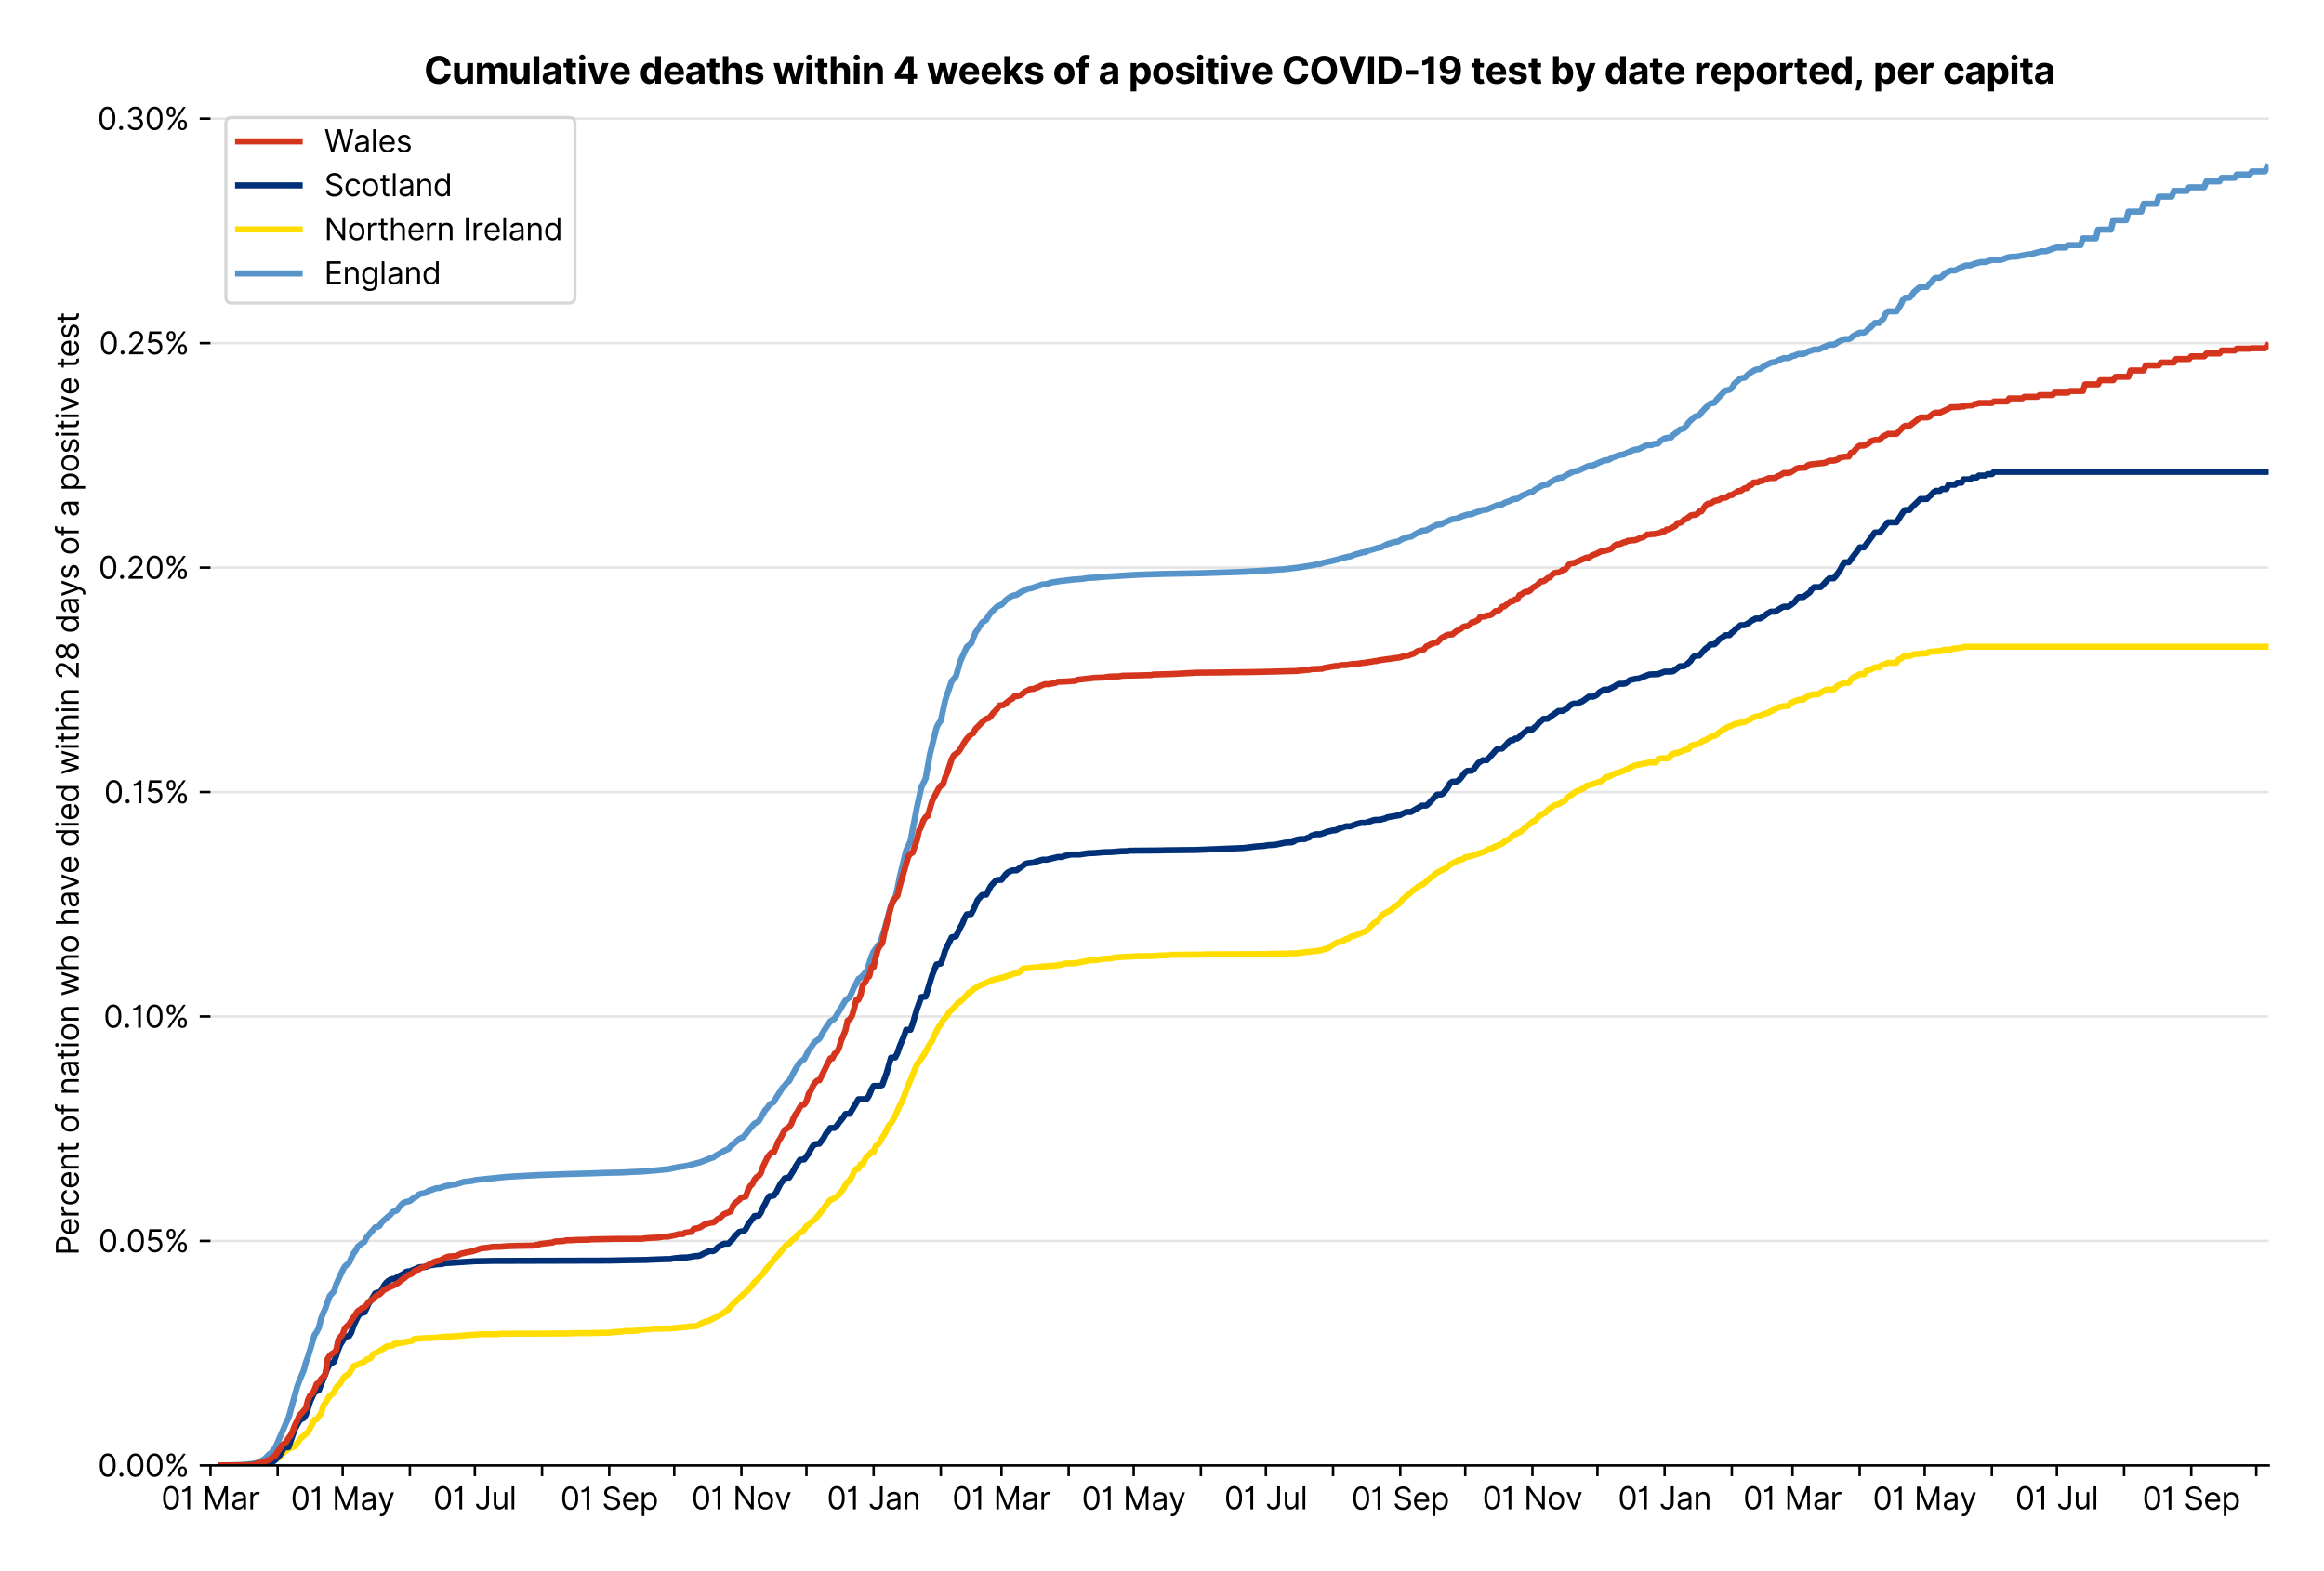 <?xml version="1.0" encoding="utf-8" standalone="no"?>
<!DOCTYPE svg PUBLIC "-//W3C//DTD SVG 1.1//EN"
  "http://www.w3.org/Graphics/SVG/1.1/DTD/svg11.dtd">
<svg xmlns:xlink="http://www.w3.org/1999/xlink" viewBox="0 0 756.077 511.234" xmlns="http://www.w3.org/2000/svg" version="1.1">
 <defs>
  <style type="text/css">*{stroke-linejoin: round; stroke-linecap: butt}</style>
 </defs>
 <g id="figure_1">
  <g id="patch_1">
   <path d="M 0 511.234 
L 756.077 511.234 
L 756.077 0 
L 0 0 
z
" style="fill: #ffffff"/>
  </g>
  <g id="axes_1">
   <g id="patch_2">
    <path d="M 68.477 476.745 
L 738.077 476.745 
L 738.077 33.225 
L 68.477 33.225 
z
" style="fill: #ffffff"/>
   </g>
   <g id="matplotlib.axis_1">
    <g id="xtick_1">
     <g id="line2d_1">
      <defs>
       <path id="me7e9aaab34" d="M 0 0 
L 0 3.5 
" style="stroke: #000000; stroke-width: 0.8"/>
      </defs>
      <g>
       <use xlink:href="#me7e9aaab34" x="68.477" y="476.745" style="stroke: #000000; stroke-width: 0.8"/>
      </g>
     </g>
     <g id="text_1">
      <!-- 01 Mar -->
      <g transform="translate(52.44 491.018) scale(0.1 -0.1)">
       <defs>
        <path id="Inter-Regular-30" d="M 2000 -64 
Q 1230 -64 806 561 
Q 382 1186 382 2327 
Q 382 3459 809 4088 
Q 1236 4718 2000 4718 
Q 2764 4718 3191 4088 
Q 3618 3459 3618 2327 
Q 3618 1186 3194 561 
Q 2771 -64 2000 -64 
z
M 2000 436 
Q 2509 436 2791 927 
Q 3073 1418 3073 2327 
Q 3073 3234 2789 3730 
Q 2505 4227 2000 4227 
Q 1496 4227 1211 3730 
Q 927 3234 927 2327 
Q 927 1418 1210 927 
Q 1493 436 2000 436 
z
" transform="scale(0.016)"/>
        <path id="Inter-Regular-31" d="M 1973 4655 
L 1973 0 
L 1409 0 
L 1409 3836 
L 1373 3836 
Q 1341 3773 1209 3692 
Q 1077 3611 868 3551 
Q 659 3491 391 3491 
L 391 3964 
Q 661 3964 859 4061 
Q 1057 4159 1190 4291 
Q 1323 4423 1392 4529 
Q 1461 4636 1473 4655 
L 1973 4655 
z
" transform="scale(0.016)"/>
        <path id="Inter-Regular-20" transform="scale(0.016)"/>
        <path id="Inter-Regular-4d" d="M 564 4655 
L 1236 4655 
L 2818 791 
L 2873 791 
L 4455 4655 
L 5127 4655 
L 5127 0 
L 4600 0 
L 4600 3536 
L 4555 3536 
L 3100 0 
L 2591 0 
L 1136 3536 
L 1091 3536 
L 1091 0 
L 564 0 
L 564 4655 
z
" transform="scale(0.016)"/>
        <path id="Inter-Regular-61" d="M 1518 -82 
Q 1186 -82 916 44 
Q 646 170 486 410 
Q 327 650 327 991 
Q 327 1291 445 1478 
Q 564 1666 761 1773 
Q 959 1880 1199 1933 
Q 1439 1986 1682 2018 
Q 2000 2059 2199 2080 
Q 2398 2102 2490 2154 
Q 2582 2207 2582 2336 
L 2582 2355 
Q 2582 2691 2399 2877 
Q 2216 3064 1846 3064 
Q 1461 3064 1243 2895 
Q 1025 2727 936 2536 
L 427 2718 
Q 564 3036 792 3214 
Q 1021 3393 1292 3464 
Q 1564 3536 1827 3536 
Q 1996 3536 2215 3496 
Q 2434 3457 2640 3334 
Q 2846 3211 2982 2963 
Q 3118 2716 3118 2300 
L 3118 0 
L 2582 0 
L 2582 473 
L 2555 473 
Q 2500 359 2373 229 
Q 2246 100 2034 9 
Q 1823 -82 1518 -82 
z
M 1600 400 
Q 1918 400 2137 525 
Q 2357 650 2469 847 
Q 2582 1045 2582 1264 
L 2582 1755 
Q 2548 1714 2433 1681 
Q 2318 1648 2169 1624 
Q 2021 1600 1881 1583 
Q 1741 1566 1655 1555 
Q 1446 1527 1265 1467 
Q 1084 1407 974 1287 
Q 864 1168 864 964 
Q 864 684 1072 542 
Q 1280 400 1600 400 
z
" transform="scale(0.016)"/>
        <path id="Inter-Regular-72" d="M 491 0 
L 491 3491 
L 1009 3491 
L 1009 2964 
L 1046 2964 
Q 1139 3223 1389 3384 
Q 1639 3545 1955 3545 
Q 2100 3545 2209 3511 
Q 2318 3477 2400 3418 
L 2218 2964 
Q 2161 2993 2085 3010 
Q 2009 3027 1909 3027 
Q 1527 3027 1277 2794 
Q 1027 2561 1027 2209 
L 1027 0 
L 491 0 
z
" transform="scale(0.016)"/>
       </defs>
       <use xlink:href="#Inter-Regular-30"/>
       <use xlink:href="#Inter-Regular-31" x="62.5"/>
       <use xlink:href="#Inter-Regular-20" x="106.676"/>
       <use xlink:href="#Inter-Regular-4d" x="134.801"/>
       <use xlink:href="#Inter-Regular-61" x="225.994"/>
       <use xlink:href="#Inter-Regular-72" x="282.386"/>
      </g>
     </g>
    </g>
    <g id="xtick_2">
     <g id="line2d_2">
      <g>
       <use xlink:href="#me7e9aaab34" x="90.333" y="476.745" style="stroke: #000000; stroke-width: 0.8"/>
      </g>
     </g>
    </g>
    <g id="xtick_3">
     <g id="line2d_3">
      <g>
       <use xlink:href="#me7e9aaab34" x="111.484" y="476.745" style="stroke: #000000; stroke-width: 0.8"/>
      </g>
     </g>
     <g id="text_2">
      <!-- 01 May -->
      <g transform="translate(94.581 491.117) scale(0.1 -0.1)">
       <defs>
        <path id="Inter-Regular-79" d="M 818 -1355 
Q 682 -1355 575 -1333 
Q 468 -1311 427 -1291 
L 564 -818 
Q 857 -893 1053 -814 
Q 1250 -736 1391 -345 
L 1509 -18 
L 218 3491 
L 800 3491 
L 1764 709 
L 1800 709 
L 2764 3491 
L 3346 3491 
L 1846 -564 
Q 1550 -1355 818 -1355 
z
" transform="scale(0.016)"/>
       </defs>
       <use xlink:href="#Inter-Regular-30"/>
       <use xlink:href="#Inter-Regular-31" x="62.5"/>
       <use xlink:href="#Inter-Regular-20" x="106.676"/>
       <use xlink:href="#Inter-Regular-4d" x="134.801"/>
       <use xlink:href="#Inter-Regular-61" x="225.994"/>
       <use xlink:href="#Inter-Regular-79" x="282.386"/>
      </g>
     </g>
    </g>
    <g id="xtick_4">
     <g id="line2d_4">
      <g>
       <use xlink:href="#me7e9aaab34" x="133.341" y="476.745" style="stroke: #000000; stroke-width: 0.8"/>
      </g>
     </g>
    </g>
    <g id="xtick_5">
     <g id="line2d_5">
      <g>
       <use xlink:href="#me7e9aaab34" x="154.492" y="476.745" style="stroke: #000000; stroke-width: 0.8"/>
      </g>
     </g>
     <g id="text_3">
      <!-- 01 Jul -->
      <g transform="translate(140.948 491.018) scale(0.1 -0.1)">
       <defs>
        <path id="Inter-Regular-4a" d="M 2346 4655 
L 2909 4655 
L 2909 1327 
Q 2909 657 2549 296 
Q 2189 -64 1582 -64 
Q 1200 -64 902 76 
Q 605 216 434 475 
Q 264 734 264 1091 
L 818 1091 
Q 818 795 1034 615 
Q 1250 436 1582 436 
Q 1948 436 2147 664 
Q 2346 893 2346 1327 
L 2346 4655 
z
" transform="scale(0.016)"/>
        <path id="Inter-Regular-75" d="M 2691 1427 
L 2691 3491 
L 3227 3491 
L 3227 0 
L 2691 0 
L 2691 591 
L 2655 591 
Q 2532 325 2273 140 
Q 2014 -45 1618 -45 
Q 1127 -45 809 280 
Q 491 605 491 1273 
L 491 3491 
L 1027 3491 
L 1027 1309 
Q 1027 927 1242 700 
Q 1457 473 1791 473 
Q 1991 473 2199 575 
Q 2407 677 2549 888 
Q 2691 1100 2691 1427 
z
" transform="scale(0.016)"/>
        <path id="Inter-Regular-6c" d="M 1027 4655 
L 1027 0 
L 491 0 
L 491 4655 
L 1027 4655 
z
" transform="scale(0.016)"/>
       </defs>
       <use xlink:href="#Inter-Regular-30"/>
       <use xlink:href="#Inter-Regular-31" x="62.5"/>
       <use xlink:href="#Inter-Regular-20" x="106.676"/>
       <use xlink:href="#Inter-Regular-4a" x="134.801"/>
       <use xlink:href="#Inter-Regular-75" x="189.063"/>
       <use xlink:href="#Inter-Regular-6c" x="247.159"/>
      </g>
     </g>
    </g>
    <g id="xtick_6">
     <g id="line2d_6">
      <g>
       <use xlink:href="#me7e9aaab34" x="176.348" y="476.745" style="stroke: #000000; stroke-width: 0.8"/>
      </g>
     </g>
    </g>
    <g id="xtick_7">
     <g id="line2d_7">
      <g>
       <use xlink:href="#me7e9aaab34" x="198.205" y="476.745" style="stroke: #000000; stroke-width: 0.8"/>
      </g>
     </g>
     <g id="text_4">
      <!-- 01 Sep -->
      <g transform="translate(182.317 491.117) scale(0.1 -0.1)">
       <defs>
        <path id="Inter-Regular-53" d="M 3109 3491 
Q 3068 3836 2777 4027 
Q 2486 4218 2064 4218 
Q 1600 4218 1318 3999 
Q 1036 3780 1036 3445 
Q 1036 3195 1189 3042 
Q 1343 2889 1553 2803 
Q 1764 2718 1936 2673 
L 2409 2545 
Q 2591 2498 2815 2414 
Q 3039 2330 3244 2185 
Q 3450 2041 3584 1816 
Q 3718 1591 3718 1264 
Q 3718 886 3521 581 
Q 3325 277 2949 97 
Q 2573 -82 2036 -82 
Q 1286 -82 845 272 
Q 405 627 364 1200 
L 946 1200 
Q 968 936 1124 764 
Q 1280 593 1519 510 
Q 1759 427 2036 427 
Q 2359 427 2616 533 
Q 2873 639 3023 828 
Q 3173 1018 3173 1273 
Q 3173 1505 3043 1650 
Q 2914 1795 2702 1886 
Q 2491 1977 2246 2045 
L 1673 2209 
Q 1127 2366 809 2657 
Q 491 2948 491 3418 
Q 491 3809 703 4101 
Q 916 4393 1276 4555 
Q 1636 4718 2082 4718 
Q 2532 4718 2882 4558 
Q 3232 4398 3437 4120 
Q 3643 3843 3655 3491 
L 3109 3491 
z
" transform="scale(0.016)"/>
        <path id="Inter-Regular-65" d="M 1955 -73 
Q 1450 -73 1085 151 
Q 721 375 524 778 
Q 327 1182 327 1718 
Q 327 2255 524 2665 
Q 721 3075 1074 3305 
Q 1427 3536 1900 3536 
Q 2173 3536 2439 3445 
Q 2705 3355 2923 3151 
Q 3141 2948 3270 2614 
Q 3400 2280 3400 1791 
L 3400 1564 
L 866 1564 
Q 884 1005 1183 707 
Q 1482 409 1955 409 
Q 2271 409 2498 545 
Q 2725 682 2827 955 
L 3346 809 
Q 3223 414 2854 170 
Q 2486 -73 1955 -73 
z
M 866 2027 
L 2855 2027 
Q 2855 2470 2595 2762 
Q 2336 3055 1900 3055 
Q 1593 3055 1368 2911 
Q 1143 2768 1013 2533 
Q 884 2298 866 2027 
z
" transform="scale(0.016)"/>
        <path id="Inter-Regular-70" d="M 491 -1309 
L 491 3491 
L 1009 3491 
L 1009 2936 
L 1073 2936 
Q 1132 3027 1237 3169 
Q 1343 3311 1542 3423 
Q 1741 3536 2082 3536 
Q 2523 3536 2859 3315 
Q 3196 3095 3384 2690 
Q 3573 2286 3573 1736 
Q 3573 1182 3384 776 
Q 3196 370 2861 148 
Q 2527 -73 2091 -73 
Q 1755 -73 1552 39 
Q 1350 152 1241 296 
Q 1132 441 1073 536 
L 1027 536 
L 1027 -1309 
L 491 -1309 
z
M 1018 1745 
Q 1018 1152 1276 780 
Q 1534 409 2018 409 
Q 2355 409 2581 587 
Q 2807 766 2921 1069 
Q 3036 1373 3036 1745 
Q 3036 2114 2923 2410 
Q 2811 2707 2585 2881 
Q 2359 3055 2018 3055 
Q 1527 3055 1272 2693 
Q 1018 2332 1018 1745 
z
" transform="scale(0.016)"/>
       </defs>
       <use xlink:href="#Inter-Regular-30"/>
       <use xlink:href="#Inter-Regular-31" x="62.5"/>
       <use xlink:href="#Inter-Regular-20" x="106.676"/>
       <use xlink:href="#Inter-Regular-53" x="134.801"/>
       <use xlink:href="#Inter-Regular-65" x="198.58"/>
       <use xlink:href="#Inter-Regular-70" x="256.818"/>
      </g>
     </g>
    </g>
    <g id="xtick_8">
     <g id="line2d_8">
      <g>
       <use xlink:href="#me7e9aaab34" x="219.356" y="476.745" style="stroke: #000000; stroke-width: 0.8"/>
      </g>
     </g>
    </g>
    <g id="xtick_9">
     <g id="line2d_9">
      <g>
       <use xlink:href="#me7e9aaab34" x="241.212" y="476.745" style="stroke: #000000; stroke-width: 0.8"/>
      </g>
     </g>
     <g id="text_5">
      <!-- 01 Nov -->
      <g transform="translate(224.941 491.018) scale(0.1 -0.1)">
       <defs>
        <path id="Inter-Regular-4e" d="M 4255 4655 
L 4255 0 
L 3709 0 
L 1173 3655 
L 1127 3655 
L 1127 0 
L 564 0 
L 564 4655 
L 1109 4655 
L 3655 991 
L 3700 991 
L 3700 4655 
L 4255 4655 
z
" transform="scale(0.016)"/>
        <path id="Inter-Regular-6f" d="M 1909 -73 
Q 1436 -73 1080 152 
Q 725 377 526 781 
Q 327 1186 327 1727 
Q 327 2273 526 2679 
Q 725 3086 1080 3311 
Q 1436 3536 1909 3536 
Q 2382 3536 2737 3311 
Q 3093 3086 3292 2679 
Q 3491 2273 3491 1727 
Q 3491 1186 3292 781 
Q 3093 377 2737 152 
Q 2382 -73 1909 -73 
z
M 1909 409 
Q 2268 409 2500 593 
Q 2732 777 2843 1077 
Q 2955 1377 2955 1727 
Q 2955 2077 2843 2379 
Q 2732 2682 2500 2868 
Q 2268 3055 1909 3055 
Q 1550 3055 1318 2868 
Q 1086 2682 975 2379 
Q 864 2077 864 1727 
Q 864 1377 975 1077 
Q 1086 777 1318 593 
Q 1550 409 1909 409 
z
" transform="scale(0.016)"/>
        <path id="Inter-Regular-76" d="M 3346 3491 
L 2055 0 
L 1509 0 
L 218 3491 
L 800 3491 
L 1764 709 
L 1800 709 
L 2764 3491 
L 3346 3491 
z
" transform="scale(0.016)"/>
       </defs>
       <use xlink:href="#Inter-Regular-30"/>
       <use xlink:href="#Inter-Regular-31" x="62.5"/>
       <use xlink:href="#Inter-Regular-20" x="106.676"/>
       <use xlink:href="#Inter-Regular-4e" x="134.801"/>
       <use xlink:href="#Inter-Regular-6f" x="210.085"/>
       <use xlink:href="#Inter-Regular-76" x="269.744"/>
      </g>
     </g>
    </g>
    <g id="xtick_10">
     <g id="line2d_10">
      <g>
       <use xlink:href="#me7e9aaab34" x="262.364" y="476.745" style="stroke: #000000; stroke-width: 0.8"/>
      </g>
     </g>
    </g>
    <g id="xtick_11">
     <g id="line2d_11">
      <g>
       <use xlink:href="#me7e9aaab34" x="284.22" y="476.745" style="stroke: #000000; stroke-width: 0.8"/>
      </g>
     </g>
     <g id="text_6">
      <!-- 01 Jan -->
      <g transform="translate(269.021 491.018) scale(0.1 -0.1)">
       <defs>
        <path id="Inter-Regular-6e" d="M 1027 2100 
L 1027 0 
L 491 0 
L 491 3491 
L 1009 3491 
L 1009 2945 
L 1055 2945 
Q 1177 3211 1427 3373 
Q 1677 3536 2073 3536 
Q 2602 3536 2928 3211 
Q 3255 2886 3255 2218 
L 3255 0 
L 2718 0 
L 2718 2182 
Q 2718 2593 2504 2824 
Q 2291 3055 1918 3055 
Q 1534 3055 1280 2806 
Q 1027 2557 1027 2100 
z
" transform="scale(0.016)"/>
       </defs>
       <use xlink:href="#Inter-Regular-30"/>
       <use xlink:href="#Inter-Regular-31" x="62.5"/>
       <use xlink:href="#Inter-Regular-20" x="106.676"/>
       <use xlink:href="#Inter-Regular-4a" x="134.801"/>
       <use xlink:href="#Inter-Regular-61" x="189.063"/>
       <use xlink:href="#Inter-Regular-6e" x="245.455"/>
      </g>
     </g>
    </g>
    <g id="xtick_12">
     <g id="line2d_12">
      <g>
       <use xlink:href="#me7e9aaab34" x="306.077" y="476.745" style="stroke: #000000; stroke-width: 0.8"/>
      </g>
     </g>
    </g>
    <g id="xtick_13">
     <g id="line2d_13">
      <g>
       <use xlink:href="#me7e9aaab34" x="325.818" y="476.745" style="stroke: #000000; stroke-width: 0.8"/>
      </g>
     </g>
     <g id="text_7">
      <!-- 01 Mar -->
      <g transform="translate(309.781 491.018) scale(0.1 -0.1)">
       <use xlink:href="#Inter-Regular-30"/>
       <use xlink:href="#Inter-Regular-31" x="62.5"/>
       <use xlink:href="#Inter-Regular-20" x="106.676"/>
       <use xlink:href="#Inter-Regular-4d" x="134.801"/>
       <use xlink:href="#Inter-Regular-61" x="225.994"/>
       <use xlink:href="#Inter-Regular-72" x="282.386"/>
      </g>
     </g>
    </g>
    <g id="xtick_14">
     <g id="line2d_14">
      <g>
       <use xlink:href="#me7e9aaab34" x="347.674" y="476.745" style="stroke: #000000; stroke-width: 0.8"/>
      </g>
     </g>
    </g>
    <g id="xtick_15">
     <g id="line2d_15">
      <g>
       <use xlink:href="#me7e9aaab34" x="368.826" y="476.745" style="stroke: #000000; stroke-width: 0.8"/>
      </g>
     </g>
     <g id="text_8">
      <!-- 01 May -->
      <g transform="translate(351.922 491.117) scale(0.1 -0.1)">
       <use xlink:href="#Inter-Regular-30"/>
       <use xlink:href="#Inter-Regular-31" x="62.5"/>
       <use xlink:href="#Inter-Regular-20" x="106.676"/>
       <use xlink:href="#Inter-Regular-4d" x="134.801"/>
       <use xlink:href="#Inter-Regular-61" x="225.994"/>
       <use xlink:href="#Inter-Regular-79" x="282.386"/>
      </g>
     </g>
    </g>
    <g id="xtick_16">
     <g id="line2d_16">
      <g>
       <use xlink:href="#me7e9aaab34" x="390.682" y="476.745" style="stroke: #000000; stroke-width: 0.8"/>
      </g>
     </g>
    </g>
    <g id="xtick_17">
     <g id="line2d_17">
      <g>
       <use xlink:href="#me7e9aaab34" x="411.833" y="476.745" style="stroke: #000000; stroke-width: 0.8"/>
      </g>
     </g>
     <g id="text_9">
      <!-- 01 Jul -->
      <g transform="translate(398.29 491.018) scale(0.1 -0.1)">
       <use xlink:href="#Inter-Regular-30"/>
       <use xlink:href="#Inter-Regular-31" x="62.5"/>
       <use xlink:href="#Inter-Regular-20" x="106.676"/>
       <use xlink:href="#Inter-Regular-4a" x="134.801"/>
       <use xlink:href="#Inter-Regular-75" x="189.063"/>
       <use xlink:href="#Inter-Regular-6c" x="247.159"/>
      </g>
     </g>
    </g>
    <g id="xtick_18">
     <g id="line2d_18">
      <g>
       <use xlink:href="#me7e9aaab34" x="433.69" y="476.745" style="stroke: #000000; stroke-width: 0.8"/>
      </g>
     </g>
    </g>
    <g id="xtick_19">
     <g id="line2d_19">
      <g>
       <use xlink:href="#me7e9aaab34" x="455.546" y="476.745" style="stroke: #000000; stroke-width: 0.8"/>
      </g>
     </g>
     <g id="text_10">
      <!-- 01 Sep -->
      <g transform="translate(439.659 491.117) scale(0.1 -0.1)">
       <use xlink:href="#Inter-Regular-30"/>
       <use xlink:href="#Inter-Regular-31" x="62.5"/>
       <use xlink:href="#Inter-Regular-20" x="106.676"/>
       <use xlink:href="#Inter-Regular-53" x="134.801"/>
       <use xlink:href="#Inter-Regular-65" x="198.58"/>
       <use xlink:href="#Inter-Regular-70" x="256.818"/>
      </g>
     </g>
    </g>
    <g id="xtick_20">
     <g id="line2d_20">
      <g>
       <use xlink:href="#me7e9aaab34" x="476.697" y="476.745" style="stroke: #000000; stroke-width: 0.8"/>
      </g>
     </g>
    </g>
    <g id="xtick_21">
     <g id="line2d_21">
      <g>
       <use xlink:href="#me7e9aaab34" x="498.554" y="476.745" style="stroke: #000000; stroke-width: 0.8"/>
      </g>
     </g>
     <g id="text_11">
      <!-- 01 Nov -->
      <g transform="translate(482.283 491.018) scale(0.1 -0.1)">
       <use xlink:href="#Inter-Regular-30"/>
       <use xlink:href="#Inter-Regular-31" x="62.5"/>
       <use xlink:href="#Inter-Regular-20" x="106.676"/>
       <use xlink:href="#Inter-Regular-4e" x="134.801"/>
       <use xlink:href="#Inter-Regular-6f" x="210.085"/>
       <use xlink:href="#Inter-Regular-76" x="269.744"/>
      </g>
     </g>
    </g>
    <g id="xtick_22">
     <g id="line2d_22">
      <g>
       <use xlink:href="#me7e9aaab34" x="519.705" y="476.745" style="stroke: #000000; stroke-width: 0.8"/>
      </g>
     </g>
    </g>
    <g id="xtick_23">
     <g id="line2d_23">
      <g>
       <use xlink:href="#me7e9aaab34" x="541.561" y="476.745" style="stroke: #000000; stroke-width: 0.8"/>
      </g>
     </g>
     <g id="text_12">
      <!-- 01 Jan -->
      <g transform="translate(526.362 491.018) scale(0.1 -0.1)">
       <use xlink:href="#Inter-Regular-30"/>
       <use xlink:href="#Inter-Regular-31" x="62.5"/>
       <use xlink:href="#Inter-Regular-20" x="106.676"/>
       <use xlink:href="#Inter-Regular-4a" x="134.801"/>
       <use xlink:href="#Inter-Regular-61" x="189.063"/>
       <use xlink:href="#Inter-Regular-6e" x="245.455"/>
      </g>
     </g>
    </g>
    <g id="xtick_24">
     <g id="line2d_24">
      <g>
       <use xlink:href="#me7e9aaab34" x="563.418" y="476.745" style="stroke: #000000; stroke-width: 0.8"/>
      </g>
     </g>
    </g>
    <g id="xtick_25">
     <g id="line2d_25">
      <g>
       <use xlink:href="#me7e9aaab34" x="583.159" y="476.745" style="stroke: #000000; stroke-width: 0.8"/>
      </g>
     </g>
     <g id="text_13">
      <!-- 01 Mar -->
      <g transform="translate(567.122 491.018) scale(0.1 -0.1)">
       <use xlink:href="#Inter-Regular-30"/>
       <use xlink:href="#Inter-Regular-31" x="62.5"/>
       <use xlink:href="#Inter-Regular-20" x="106.676"/>
       <use xlink:href="#Inter-Regular-4d" x="134.801"/>
       <use xlink:href="#Inter-Regular-61" x="225.994"/>
       <use xlink:href="#Inter-Regular-72" x="282.386"/>
      </g>
     </g>
    </g>
    <g id="xtick_26">
     <g id="line2d_26">
      <g>
       <use xlink:href="#me7e9aaab34" x="605.015" y="476.745" style="stroke: #000000; stroke-width: 0.8"/>
      </g>
     </g>
    </g>
    <g id="xtick_27">
     <g id="line2d_27">
      <g>
       <use xlink:href="#me7e9aaab34" x="626.167" y="476.745" style="stroke: #000000; stroke-width: 0.8"/>
      </g>
     </g>
     <g id="text_14">
      <!-- 01 May -->
      <g transform="translate(609.264 491.117) scale(0.1 -0.1)">
       <use xlink:href="#Inter-Regular-30"/>
       <use xlink:href="#Inter-Regular-31" x="62.5"/>
       <use xlink:href="#Inter-Regular-20" x="106.676"/>
       <use xlink:href="#Inter-Regular-4d" x="134.801"/>
       <use xlink:href="#Inter-Regular-61" x="225.994"/>
       <use xlink:href="#Inter-Regular-79" x="282.386"/>
      </g>
     </g>
    </g>
    <g id="xtick_28">
     <g id="line2d_28">
      <g>
       <use xlink:href="#me7e9aaab34" x="648.023" y="476.745" style="stroke: #000000; stroke-width: 0.8"/>
      </g>
     </g>
    </g>
    <g id="xtick_29">
     <g id="line2d_29">
      <g>
       <use xlink:href="#me7e9aaab34" x="669.175" y="476.745" style="stroke: #000000; stroke-width: 0.8"/>
      </g>
     </g>
     <g id="text_15">
      <!-- 01 Jul -->
      <g transform="translate(655.631 491.018) scale(0.1 -0.1)">
       <use xlink:href="#Inter-Regular-30"/>
       <use xlink:href="#Inter-Regular-31" x="62.5"/>
       <use xlink:href="#Inter-Regular-20" x="106.676"/>
       <use xlink:href="#Inter-Regular-4a" x="134.801"/>
       <use xlink:href="#Inter-Regular-75" x="189.063"/>
       <use xlink:href="#Inter-Regular-6c" x="247.159"/>
      </g>
     </g>
    </g>
    <g id="xtick_30">
     <g id="line2d_30">
      <g>
       <use xlink:href="#me7e9aaab34" x="691.031" y="476.745" style="stroke: #000000; stroke-width: 0.8"/>
      </g>
     </g>
    </g>
    <g id="xtick_31">
     <g id="line2d_31">
      <g>
       <use xlink:href="#me7e9aaab34" x="712.887" y="476.745" style="stroke: #000000; stroke-width: 0.8"/>
      </g>
     </g>
     <g id="text_16">
      <!-- 01 Sep -->
      <g transform="translate(697 491.117) scale(0.1 -0.1)">
       <use xlink:href="#Inter-Regular-30"/>
       <use xlink:href="#Inter-Regular-31" x="62.5"/>
       <use xlink:href="#Inter-Regular-20" x="106.676"/>
       <use xlink:href="#Inter-Regular-53" x="134.801"/>
       <use xlink:href="#Inter-Regular-65" x="198.58"/>
       <use xlink:href="#Inter-Regular-70" x="256.818"/>
      </g>
     </g>
    </g>
    <g id="xtick_32">
     <g id="line2d_32">
      <g>
       <use xlink:href="#me7e9aaab34" x="734.039" y="476.745" style="stroke: #000000; stroke-width: 0.8"/>
      </g>
     </g>
    </g>
   </g>
   <g id="matplotlib.axis_2">
    <g id="ytick_1">
     <g id="line2d_33">
      <path d="M 68.477 476.745 
L 738.077 476.745 
" clip-path="url(#pc922ad762b)" style="fill: none; stroke: #e5e5e5; stroke-width: 0.8; stroke-linecap: square"/>
     </g>
     <g id="line2d_34">
      <defs>
       <path id="m973e6c6a33" d="M 0 0 
L -3.5 0 
" style="stroke: #000000; stroke-width: 0.8"/>
      </defs>
      <g>
       <use xlink:href="#m973e6c6a33" x="68.477" y="476.745" style="stroke: #000000; stroke-width: 0.8"/>
      </g>
     </g>
     <g id="text_17">
      <!-- 0.00% -->
      <g transform="translate(31.845 480.382) scale(0.1 -0.1)">
       <defs>
        <path id="Inter-Regular-2e" d="M 882 -36 
Q 714 -36 593 84 
Q 473 205 473 373 
Q 473 541 593 661 
Q 714 782 882 782 
Q 1050 782 1170 661 
Q 1291 541 1291 373 
Q 1291 205 1170 84 
Q 1050 -36 882 -36 
z
" transform="scale(0.016)"/>
        <path id="Inter-Regular-25" d="M 2855 873 
L 2855 1118 
Q 2855 1373 2960 1585 
Q 3066 1798 3269 1926 
Q 3473 2055 3764 2055 
Q 4059 2055 4259 1926 
Q 4459 1798 4561 1585 
Q 4664 1373 4664 1118 
L 4664 873 
Q 4664 618 4560 405 
Q 4457 193 4256 64 
Q 4055 -64 3764 -64 
Q 3468 -64 3266 64 
Q 3064 193 2959 405 
Q 2855 618 2855 873 
z
M 536 3536 
L 536 3782 
Q 536 4036 642 4248 
Q 748 4461 951 4589 
Q 1155 4718 1446 4718 
Q 1741 4718 1941 4589 
Q 2141 4461 2243 4248 
Q 2346 4036 2346 3782 
L 2346 3536 
Q 2346 3282 2242 3069 
Q 2139 2857 1937 2728 
Q 1736 2600 1446 2600 
Q 1150 2600 948 2728 
Q 746 2857 641 3069 
Q 536 3282 536 3536 
z
M 709 0 
L 3909 4655 
L 4427 4655 
L 1227 0 
L 709 0 
z
M 3318 1118 
L 3318 873 
Q 3318 661 3418 494 
Q 3518 327 3764 327 
Q 4002 327 4101 494 
Q 4200 661 4200 873 
L 4200 1118 
Q 4200 1330 4104 1497 
Q 4009 1664 3764 1664 
Q 3525 1664 3421 1497 
Q 3318 1330 3318 1118 
z
M 1000 3782 
L 1000 3536 
Q 1000 3325 1100 3158 
Q 1200 2991 1446 2991 
Q 1684 2991 1783 3158 
Q 1882 3325 1882 3536 
L 1882 3782 
Q 1882 3993 1786 4160 
Q 1691 4327 1446 4327 
Q 1207 4327 1103 4160 
Q 1000 3993 1000 3782 
z
" transform="scale(0.016)"/>
       </defs>
       <use xlink:href="#Inter-Regular-30"/>
       <use xlink:href="#Inter-Regular-2e" x="62.5"/>
       <use xlink:href="#Inter-Regular-30" x="90.057"/>
       <use xlink:href="#Inter-Regular-30" x="152.557"/>
       <use xlink:href="#Inter-Regular-25" x="215.057"/>
      </g>
     </g>
    </g>
    <g id="ytick_2">
     <g id="line2d_35">
      <path d="M 68.477 403.724 
L 738.077 403.724 
" clip-path="url(#pc922ad762b)" style="fill: none; stroke: #e5e5e5; stroke-width: 0.8; stroke-linecap: square"/>
     </g>
     <g id="line2d_36">
      <g>
       <use xlink:href="#m973e6c6a33" x="68.477" y="403.724" style="stroke: #000000; stroke-width: 0.8"/>
      </g>
     </g>
     <g id="text_18">
      <!-- 0.05% -->
      <g transform="translate(32.016 407.36) scale(0.1 -0.1)">
       <defs>
        <path id="Inter-Regular-35" d="M 1936 -64 
Q 1536 -64 1216 95 
Q 896 255 702 532 
Q 509 809 491 1164 
L 1036 1164 
Q 1068 848 1324 642 
Q 1580 436 1936 436 
Q 2223 436 2447 570 
Q 2671 705 2799 940 
Q 2927 1175 2927 1473 
Q 2927 1777 2794 2017 
Q 2661 2257 2429 2395 
Q 2198 2534 1900 2536 
Q 1686 2539 1461 2472 
Q 1236 2405 1091 2300 
L 564 2364 
L 846 4655 
L 3264 4655 
L 3264 4155 
L 1318 4155 
L 1155 2782 
L 1182 2782 
Q 1325 2895 1541 2970 
Q 1757 3045 1991 3045 
Q 2418 3045 2753 2842 
Q 3089 2639 3281 2286 
Q 3473 1934 3473 1482 
Q 3473 1036 3274 687 
Q 3075 339 2727 137 
Q 2380 -64 1936 -64 
z
" transform="scale(0.016)"/>
       </defs>
       <use xlink:href="#Inter-Regular-30"/>
       <use xlink:href="#Inter-Regular-2e" x="62.5"/>
       <use xlink:href="#Inter-Regular-30" x="90.057"/>
       <use xlink:href="#Inter-Regular-35" x="152.557"/>
       <use xlink:href="#Inter-Regular-25" x="213.352"/>
      </g>
     </g>
    </g>
    <g id="ytick_3">
     <g id="line2d_37">
      <path d="M 68.477 330.702 
L 738.077 330.702 
" clip-path="url(#pc922ad762b)" style="fill: none; stroke: #e5e5e5; stroke-width: 0.8; stroke-linecap: square"/>
     </g>
     <g id="line2d_38">
      <g>
       <use xlink:href="#m973e6c6a33" x="68.477" y="330.702" style="stroke: #000000; stroke-width: 0.8"/>
      </g>
     </g>
     <g id="text_19">
      <!-- 0.10% -->
      <g transform="translate(33.678 334.339) scale(0.1 -0.1)">
       <use xlink:href="#Inter-Regular-30"/>
       <use xlink:href="#Inter-Regular-2e" x="62.5"/>
       <use xlink:href="#Inter-Regular-31" x="90.057"/>
       <use xlink:href="#Inter-Regular-30" x="134.233"/>
       <use xlink:href="#Inter-Regular-25" x="196.733"/>
      </g>
     </g>
    </g>
    <g id="ytick_4">
     <g id="line2d_39">
      <path d="M 68.477 257.681 
L 738.077 257.681 
" clip-path="url(#pc922ad762b)" style="fill: none; stroke: #e5e5e5; stroke-width: 0.8; stroke-linecap: square"/>
     </g>
     <g id="line2d_40">
      <g>
       <use xlink:href="#m973e6c6a33" x="68.477" y="257.681" style="stroke: #000000; stroke-width: 0.8"/>
      </g>
     </g>
     <g id="text_20">
      <!-- 0.15% -->
      <g transform="translate(33.848 261.317) scale(0.1 -0.1)">
       <use xlink:href="#Inter-Regular-30"/>
       <use xlink:href="#Inter-Regular-2e" x="62.5"/>
       <use xlink:href="#Inter-Regular-31" x="90.057"/>
       <use xlink:href="#Inter-Regular-35" x="134.233"/>
       <use xlink:href="#Inter-Regular-25" x="195.028"/>
      </g>
     </g>
    </g>
    <g id="ytick_5">
     <g id="line2d_41">
      <path d="M 68.477 184.659 
L 738.077 184.659 
" clip-path="url(#pc922ad762b)" style="fill: none; stroke: #e5e5e5; stroke-width: 0.8; stroke-linecap: square"/>
     </g>
     <g id="line2d_42">
      <g>
       <use xlink:href="#m973e6c6a33" x="68.477" y="184.659" style="stroke: #000000; stroke-width: 0.8"/>
      </g>
     </g>
     <g id="text_21">
      <!-- 0.20% -->
      <g transform="translate(32.044 188.296) scale(0.1 -0.1)">
       <defs>
        <path id="Inter-Regular-32" d="M 482 0 
L 482 409 
L 2018 2091 
Q 2289 2386 2464 2605 
Q 2639 2825 2724 3019 
Q 2809 3214 2809 3427 
Q 2809 3795 2553 4011 
Q 2298 4227 1918 4227 
Q 1514 4227 1275 3985 
Q 1036 3743 1036 3345 
L 500 3345 
Q 500 3755 688 4064 
Q 877 4373 1203 4545 
Q 1530 4718 1936 4718 
Q 2346 4718 2661 4545 
Q 2977 4373 3156 4079 
Q 3336 3786 3336 3427 
Q 3336 3170 3244 2926 
Q 3152 2682 2926 2383 
Q 2700 2084 2300 1655 
L 1255 536 
L 1255 500 
L 3418 500 
L 3418 0 
L 482 0 
z
" transform="scale(0.016)"/>
       </defs>
       <use xlink:href="#Inter-Regular-30"/>
       <use xlink:href="#Inter-Regular-2e" x="62.5"/>
       <use xlink:href="#Inter-Regular-32" x="90.057"/>
       <use xlink:href="#Inter-Regular-30" x="150.568"/>
       <use xlink:href="#Inter-Regular-25" x="213.068"/>
      </g>
     </g>
    </g>
    <g id="ytick_6">
     <g id="line2d_43">
      <path d="M 68.477 111.638 
L 738.077 111.638 
" clip-path="url(#pc922ad762b)" style="fill: none; stroke: #e5e5e5; stroke-width: 0.8; stroke-linecap: square"/>
     </g>
     <g id="line2d_44">
      <g>
       <use xlink:href="#m973e6c6a33" x="68.477" y="111.638" style="stroke: #000000; stroke-width: 0.8"/>
      </g>
     </g>
     <g id="text_22">
      <!-- 0.25% -->
      <g transform="translate(32.214 115.274) scale(0.1 -0.1)">
       <use xlink:href="#Inter-Regular-30"/>
       <use xlink:href="#Inter-Regular-2e" x="62.5"/>
       <use xlink:href="#Inter-Regular-32" x="90.057"/>
       <use xlink:href="#Inter-Regular-35" x="150.568"/>
       <use xlink:href="#Inter-Regular-25" x="211.364"/>
      </g>
     </g>
    </g>
    <g id="ytick_7">
     <g id="line2d_45">
      <path d="M 68.477 38.616 
L 738.077 38.616 
" clip-path="url(#pc922ad762b)" style="fill: none; stroke: #e5e5e5; stroke-width: 0.8; stroke-linecap: square"/>
     </g>
     <g id="line2d_46">
      <g>
       <use xlink:href="#m973e6c6a33" x="68.477" y="38.616" style="stroke: #000000; stroke-width: 0.8"/>
      </g>
     </g>
     <g id="text_23">
      <!-- 0.30% -->
      <g transform="translate(31.731 42.253) scale(0.1 -0.1)">
       <defs>
        <path id="Inter-Regular-33" d="M 2055 -64 
Q 1605 -64 1253 90 
Q 902 245 696 521 
Q 491 798 473 1164 
L 1046 1164 
Q 1071 827 1356 631 
Q 1641 436 2046 436 
Q 2493 436 2783 664 
Q 3073 893 3073 1264 
Q 3073 1650 2787 1893 
Q 2502 2136 1973 2136 
L 1600 2136 
L 1600 2636 
L 1973 2636 
Q 2386 2636 2647 2856 
Q 2909 3077 2909 3445 
Q 2909 3798 2679 4012 
Q 2450 4227 2064 4227 
Q 1823 4227 1610 4139 
Q 1398 4052 1264 3887 
Q 1130 3723 1118 3491 
L 573 3491 
Q 586 3857 793 4133 
Q 1000 4409 1335 4563 
Q 1671 4718 2073 4718 
Q 2505 4718 2814 4544 
Q 3123 4370 3289 4086 
Q 3455 3802 3455 3473 
Q 3455 3080 3249 2802 
Q 3043 2525 2691 2418 
L 2691 2382 
Q 3132 2309 3379 2008 
Q 3627 1707 3627 1264 
Q 3627 884 3421 583 
Q 3216 282 2861 109 
Q 2507 -64 2055 -64 
z
" transform="scale(0.016)"/>
       </defs>
       <use xlink:href="#Inter-Regular-30"/>
       <use xlink:href="#Inter-Regular-2e" x="62.5"/>
       <use xlink:href="#Inter-Regular-33" x="90.057"/>
       <use xlink:href="#Inter-Regular-30" x="153.693"/>
       <use xlink:href="#Inter-Regular-25" x="216.193"/>
      </g>
     </g>
    </g>
    <g id="text_24">
     <!-- Percent of nation who have died within 28 days of a positive test -->
     <g transform="translate(25.614 408.396) rotate(-90) scale(0.1 -0.1)">
      <defs>
       <path id="Inter-Regular-50" d="M 564 0 
L 564 4655 
L 2136 4655 
Q 2684 4655 3033 4458 
Q 3382 4261 3550 3927 
Q 3718 3593 3718 3182 
Q 3718 2770 3551 2434 
Q 3384 2098 3036 1899 
Q 2689 1700 2146 1700 
L 1127 1700 
L 1127 0 
L 564 0 
z
M 1127 2200 
L 2127 2200 
Q 2689 2200 2926 2482 
Q 3164 2764 3164 3182 
Q 3164 3602 2925 3878 
Q 2686 4155 2118 4155 
L 1127 4155 
L 1127 2200 
z
" transform="scale(0.016)"/>
       <path id="Inter-Regular-63" d="M 1909 -73 
Q 1418 -73 1063 159 
Q 709 391 518 798 
Q 327 1205 327 1727 
Q 327 2259 524 2667 
Q 721 3075 1074 3305 
Q 1427 3536 1900 3536 
Q 2268 3536 2563 3400 
Q 2859 3264 3047 3018 
Q 3236 2773 3282 2445 
L 2746 2445 
Q 2684 2684 2474 2869 
Q 2264 3055 1909 3055 
Q 1439 3055 1151 2697 
Q 864 2339 864 1745 
Q 864 1139 1148 774 
Q 1432 409 1909 409 
Q 2223 409 2447 570 
Q 2671 732 2746 1018 
L 3282 1018 
Q 3236 709 3058 462 
Q 2880 216 2588 71 
Q 2296 -73 1909 -73 
z
" transform="scale(0.016)"/>
       <path id="Inter-Regular-74" d="M 2009 3491 
L 2009 3036 
L 1264 3036 
L 1264 1000 
Q 1264 773 1331 660 
Q 1398 548 1503 510 
Q 1609 473 1727 473 
Q 1816 473 1873 483 
Q 1930 493 1964 500 
L 2073 18 
Q 2018 -2 1920 -23 
Q 1823 -45 1673 -45 
Q 1446 -45 1228 52 
Q 1011 150 869 350 
Q 727 550 727 855 
L 727 3036 
L 200 3036 
L 200 3491 
L 727 3491 
L 727 4327 
L 1264 4327 
L 1264 3491 
L 2009 3491 
z
" transform="scale(0.016)"/>
       <path id="Inter-Regular-66" d="M 2046 3491 
L 2046 3036 
L 1264 3036 
L 1264 0 
L 727 0 
L 727 3036 
L 164 3036 
L 164 3491 
L 727 3491 
L 727 3973 
Q 727 4273 868 4473 
Q 1009 4673 1234 4773 
Q 1459 4873 1709 4873 
Q 1907 4873 2032 4841 
Q 2157 4809 2218 4782 
L 2064 4318 
Q 2023 4332 1951 4352 
Q 1880 4373 1764 4373 
Q 1498 4373 1381 4239 
Q 1264 4105 1264 3845 
L 1264 3491 
L 2046 3491 
z
" transform="scale(0.016)"/>
       <path id="Inter-Regular-69" d="M 491 0 
L 491 3491 
L 1027 3491 
L 1027 0 
L 491 0 
z
M 764 4073 
Q 607 4073 494 4179 
Q 382 4286 382 4436 
Q 382 4586 494 4693 
Q 607 4800 764 4800 
Q 921 4800 1033 4693 
Q 1146 4586 1146 4436 
Q 1146 4286 1033 4179 
Q 921 4073 764 4073 
z
" transform="scale(0.016)"/>
       <path id="Inter-Regular-77" d="M 1282 0 
L 218 3491 
L 782 3491 
L 1536 818 
L 1573 818 
L 2318 3491 
L 2891 3491 
L 3627 827 
L 3664 827 
L 4418 3491 
L 4982 3491 
L 3918 0 
L 3391 0 
L 2627 2682 
L 2573 2682 
L 1809 0 
L 1282 0 
z
" transform="scale(0.016)"/>
       <path id="Inter-Regular-68" d="M 1027 2100 
L 1027 0 
L 491 0 
L 491 4655 
L 1027 4655 
L 1027 2945 
L 1073 2945 
Q 1196 3216 1442 3376 
Q 1689 3536 2100 3536 
Q 2636 3536 2963 3213 
Q 3291 2891 3291 2218 
L 3291 0 
L 2755 0 
L 2755 2182 
Q 2755 2598 2540 2826 
Q 2325 3055 1946 3055 
Q 1548 3055 1287 2806 
Q 1027 2557 1027 2100 
z
" transform="scale(0.016)"/>
       <path id="Inter-Regular-64" d="M 1809 -73 
Q 1373 -73 1039 148 
Q 705 370 516 776 
Q 327 1182 327 1736 
Q 327 2286 516 2690 
Q 705 3095 1041 3315 
Q 1377 3536 1818 3536 
Q 2159 3536 2358 3423 
Q 2557 3311 2662 3169 
Q 2768 3027 2827 2936 
L 2873 2936 
L 2873 4655 
L 3409 4655 
L 3409 0 
L 2891 0 
L 2891 536 
L 2827 536 
Q 2768 441 2659 296 
Q 2550 152 2348 39 
Q 2146 -73 1809 -73 
z
M 1882 409 
Q 2366 409 2624 780 
Q 2882 1152 2882 1745 
Q 2882 2332 2627 2693 
Q 2373 3055 1882 3055 
Q 1541 3055 1315 2881 
Q 1089 2707 976 2410 
Q 864 2114 864 1745 
Q 864 1373 978 1069 
Q 1093 766 1319 587 
Q 1546 409 1882 409 
z
" transform="scale(0.016)"/>
       <path id="Inter-Regular-38" d="M 1973 -64 
Q 1505 -64 1147 103 
Q 789 270 589 564 
Q 389 859 391 1236 
Q 389 1532 507 1783 
Q 625 2034 830 2203 
Q 1036 2373 1291 2418 
L 1291 2445 
Q 957 2532 759 2821 
Q 561 3111 564 3482 
Q 561 3836 743 4115 
Q 925 4395 1244 4556 
Q 1564 4718 1973 4718 
Q 2377 4718 2695 4556 
Q 3014 4395 3197 4115 
Q 3380 3836 3382 3482 
Q 3380 3111 3181 2821 
Q 2982 2532 2655 2445 
L 2655 2418 
Q 2907 2373 3109 2203 
Q 3311 2034 3431 1783 
Q 3552 1532 3555 1236 
Q 3552 859 3351 564 
Q 3150 270 2794 103 
Q 2439 -64 1973 -64 
z
M 1973 436 
Q 2446 436 2722 662 
Q 2998 889 3000 1264 
Q 2998 1527 2864 1729 
Q 2730 1932 2499 2048 
Q 2268 2164 1973 2164 
Q 1675 2164 1442 2048 
Q 1209 1932 1076 1729 
Q 943 1527 946 1264 
Q 943 889 1218 662 
Q 1493 436 1973 436 
z
M 1973 2645 
Q 2348 2645 2591 2864 
Q 2834 3084 2836 3445 
Q 2834 3800 2596 4013 
Q 2359 4227 1973 4227 
Q 1582 4227 1344 4013 
Q 1107 3800 1109 3445 
Q 1107 3084 1349 2864 
Q 1591 2645 1973 2645 
z
" transform="scale(0.016)"/>
       <path id="Inter-Regular-73" d="M 2964 2709 
L 2482 2573 
Q 2411 2755 2245 2914 
Q 2080 3073 1727 3073 
Q 1407 3073 1194 2926 
Q 982 2780 982 2555 
Q 982 2355 1127 2239 
Q 1273 2123 1582 2045 
L 2100 1918 
Q 3027 1691 3027 973 
Q 3027 673 2855 436 
Q 2684 200 2377 63 
Q 2071 -73 1664 -73 
Q 1130 -73 780 159 
Q 430 391 336 836 
L 846 964 
Q 989 400 1655 400 
Q 2030 400 2251 560 
Q 2473 720 2473 945 
Q 2473 1316 1955 1436 
L 1373 1573 
Q 893 1686 669 1926 
Q 446 2166 446 2527 
Q 446 2823 613 3050 
Q 780 3277 1069 3406 
Q 1359 3536 1727 3536 
Q 2246 3536 2542 3309 
Q 2839 3082 2964 2709 
z
" transform="scale(0.016)"/>
      </defs>
      <use xlink:href="#Inter-Regular-50"/>
      <use xlink:href="#Inter-Regular-65" x="63.494"/>
      <use xlink:href="#Inter-Regular-72" x="121.733"/>
      <use xlink:href="#Inter-Regular-63" x="160.085"/>
      <use xlink:href="#Inter-Regular-65" x="215.909"/>
      <use xlink:href="#Inter-Regular-6e" x="274.148"/>
      <use xlink:href="#Inter-Regular-74" x="332.671"/>
      <use xlink:href="#Inter-Regular-20" x="369.034"/>
      <use xlink:href="#Inter-Regular-6f" x="397.159"/>
      <use xlink:href="#Inter-Regular-66" x="456.818"/>
      <use xlink:href="#Inter-Regular-20" x="492.898"/>
      <use xlink:href="#Inter-Regular-6e" x="521.023"/>
      <use xlink:href="#Inter-Regular-61" x="579.546"/>
      <use xlink:href="#Inter-Regular-74" x="635.938"/>
      <use xlink:href="#Inter-Regular-69" x="672.301"/>
      <use xlink:href="#Inter-Regular-6f" x="696.023"/>
      <use xlink:href="#Inter-Regular-6e" x="755.682"/>
      <use xlink:href="#Inter-Regular-20" x="814.205"/>
      <use xlink:href="#Inter-Regular-77" x="842.33"/>
      <use xlink:href="#Inter-Regular-68" x="923.58"/>
      <use xlink:href="#Inter-Regular-6f" x="982.671"/>
      <use xlink:href="#Inter-Regular-20" x="1042.33"/>
      <use xlink:href="#Inter-Regular-68" x="1070.455"/>
      <use xlink:href="#Inter-Regular-61" x="1129.546"/>
      <use xlink:href="#Inter-Regular-76" x="1185.938"/>
      <use xlink:href="#Inter-Regular-65" x="1241.62"/>
      <use xlink:href="#Inter-Regular-20" x="1299.858"/>
      <use xlink:href="#Inter-Regular-64" x="1327.983"/>
      <use xlink:href="#Inter-Regular-69" x="1390.057"/>
      <use xlink:href="#Inter-Regular-65" x="1413.779"/>
      <use xlink:href="#Inter-Regular-64" x="1472.017"/>
      <use xlink:href="#Inter-Regular-20" x="1534.091"/>
      <use xlink:href="#Inter-Regular-77" x="1562.216"/>
      <use xlink:href="#Inter-Regular-69" x="1643.466"/>
      <use xlink:href="#Inter-Regular-74" x="1667.188"/>
      <use xlink:href="#Inter-Regular-68" x="1703.551"/>
      <use xlink:href="#Inter-Regular-69" x="1762.642"/>
      <use xlink:href="#Inter-Regular-6e" x="1786.364"/>
      <use xlink:href="#Inter-Regular-20" x="1844.887"/>
      <use xlink:href="#Inter-Regular-32" x="1873.012"/>
      <use xlink:href="#Inter-Regular-38" x="1933.523"/>
      <use xlink:href="#Inter-Regular-20" x="1995.171"/>
      <use xlink:href="#Inter-Regular-64" x="2023.296"/>
      <use xlink:href="#Inter-Regular-61" x="2085.37"/>
      <use xlink:href="#Inter-Regular-79" x="2141.762"/>
      <use xlink:href="#Inter-Regular-73" x="2197.444"/>
      <use xlink:href="#Inter-Regular-20" x="2249.716"/>
      <use xlink:href="#Inter-Regular-6f" x="2277.841"/>
      <use xlink:href="#Inter-Regular-66" x="2337.5"/>
      <use xlink:href="#Inter-Regular-20" x="2373.58"/>
      <use xlink:href="#Inter-Regular-61" x="2401.705"/>
      <use xlink:href="#Inter-Regular-20" x="2458.097"/>
      <use xlink:href="#Inter-Regular-70" x="2486.222"/>
      <use xlink:href="#Inter-Regular-6f" x="2547.16"/>
      <use xlink:href="#Inter-Regular-73" x="2606.819"/>
      <use xlink:href="#Inter-Regular-69" x="2659.091"/>
      <use xlink:href="#Inter-Regular-74" x="2682.813"/>
      <use xlink:href="#Inter-Regular-69" x="2719.177"/>
      <use xlink:href="#Inter-Regular-76" x="2742.898"/>
      <use xlink:href="#Inter-Regular-65" x="2798.58"/>
      <use xlink:href="#Inter-Regular-20" x="2856.819"/>
      <use xlink:href="#Inter-Regular-74" x="2884.944"/>
      <use xlink:href="#Inter-Regular-65" x="2921.307"/>
      <use xlink:href="#Inter-Regular-73" x="2979.546"/>
      <use xlink:href="#Inter-Regular-74" x="3031.819"/>
     </g>
    </g>
   </g>
   <g id="line2d_47">
    <path d="M 72.002 476.742 
L 78.347 476.637 
L 81.872 476.265 
L 83.988 475.89 
L 85.398 475.061 
L 86.103 474.625 
L 87.513 473.204 
L 88.218 472.701 
L 89.628 470.839 
L 91.743 466.009 
L 93.153 462.737 
L 93.858 461.366 
L 96.678 451.149 
L 97.383 449.225 
L 98.793 445.873 
L 99.499 443.273 
L 100.204 441.387 
L 102.319 434.322 
L 103.024 433.34 
L 103.729 431.956 
L 104.434 429.074 
L 105.139 427.202 
L 105.844 425.668 
L 107.254 421.665 
L 108.664 420.074 
L 109.369 417.848 
L 111.484 413.277 
L 112.189 412.024 
L 113.599 410.813 
L 114.304 409.163 
L 115.01 407.796 
L 115.715 406.823 
L 116.42 405.537 
L 117.83 404.462 
L 118.535 404.013 
L 119.24 402.621 
L 120.65 400.904 
L 121.355 400.18 
L 122.06 399.282 
L 122.765 399.171 
L 123.47 398.825 
L 124.175 397.67 
L 126.29 395.77 
L 126.995 395.261 
L 127.7 394.326 
L 129.11 393.833 
L 129.815 392.81 
L 130.52 391.996 
L 131.226 391.361 
L 131.931 391.059 
L 133.341 390.754 
L 134.751 389.602 
L 135.456 389.313 
L 136.161 388.696 
L 136.866 388.371 
L 138.276 388.13 
L 139.686 387.299 
L 140.391 387.133 
L 141.801 386.589 
L 143.211 386.465 
L 144.621 385.958 
L 147.442 385.364 
L 148.147 385.331 
L 150.967 384.492 
L 153.787 384.166 
L 154.492 383.934 
L 164.363 382.911 
L 169.298 382.606 
L 173.528 382.382 
L 174.938 382.307 
L 180.579 382.108 
L 184.104 381.979 
L 186.924 381.894 
L 192.564 381.736 
L 196.795 381.578 
L 202.435 381.46 
L 204.55 381.336 
L 208.78 381.158 
L 213.716 380.747 
L 216.536 380.452 
L 217.241 380.419 
L 220.061 379.809 
L 223.586 379.246 
L 227.817 378.131 
L 231.342 376.772 
L 232.047 376.586 
L 232.752 376.036 
L 234.162 375.251 
L 235.572 374.402 
L 236.982 373.815 
L 237.687 372.984 
L 240.507 370.52 
L 241.918 369.856 
L 244.033 367.16 
L 245.443 365.531 
L 246.148 365.203 
L 246.853 364.751 
L 248.968 361.117 
L 249.673 360.394 
L 250.378 359.371 
L 251.788 358.509 
L 252.493 357.171 
L 254.608 353.878 
L 255.313 353.191 
L 256.018 352.236 
L 256.723 351.735 
L 258.839 347.732 
L 260.249 345.542 
L 261.659 344.553 
L 263.069 341.748 
L 263.774 340.901 
L 264.479 339.806 
L 265.184 338.918 
L 266.594 337.941 
L 268.004 335.387 
L 270.119 332.257 
L 270.824 331.901 
L 271.529 331.4 
L 275.055 325.496 
L 276.465 324.362 
L 277.875 321.178 
L 278.58 319.969 
L 279.285 318.497 
L 279.99 318.045 
L 280.695 317.41 
L 282.105 315.649 
L 283.515 311.158 
L 284.22 309.575 
L 286.335 306.705 
L 287.745 302.398 
L 289.861 294.57 
L 291.271 292.006 
L 291.976 289.033 
L 292.681 285.418 
L 294.796 276.655 
L 296.206 273.665 
L 298.321 262.552 
L 299.731 256.137 
L 301.141 253.299 
L 302.551 245.324 
L 304.666 236.776 
L 305.372 235.412 
L 306.077 234.462 
L 307.487 227.93 
L 309.602 221.647 
L 311.012 220.012 
L 312.422 215.105 
L 314.537 210.47 
L 315.947 209.339 
L 317.357 205.798 
L 318.062 204.824 
L 319.472 202.557 
L 320.883 201.64 
L 321.588 200.393 
L 322.293 199.411 
L 324.408 197.294 
L 325.818 196.741 
L 327.228 195.266 
L 328.638 194.2 
L 329.343 193.851 
L 330.753 193.533 
L 332.163 192.596 
L 334.278 191.591 
L 335.688 191.331 
L 339.214 190.122 
L 340.624 190.013 
L 342.034 189.51 
L 344.854 189.071 
L 346.969 188.82 
L 349.084 188.572 
L 351.904 188.363 
L 354.02 188.033 
L 356.135 187.945 
L 359.66 187.617 
L 361.07 187.539 
L 369.531 187.031 
L 372.351 186.92 
L 378.696 186.716 
L 390.682 186.491 
L 404.078 186.062 
L 406.898 185.915 
L 417.474 185.228 
L 422.409 184.65 
L 425.934 184.092 
L 428.754 183.539 
L 429.459 183.508 
L 430.164 183.196 
L 432.985 182.553 
L 435.1 182.057 
L 436.51 181.618 
L 438.625 181.091 
L 439.33 181.024 
L 440.74 180.448 
L 443.56 179.663 
L 444.265 179.611 
L 444.97 179.213 
L 448.496 178.173 
L 449.201 178.098 
L 451.316 177.044 
L 453.431 176.388 
L 454.841 176.187 
L 456.251 175.34 
L 458.366 174.678 
L 459.071 174.606 
L 460.481 173.725 
L 462.596 172.705 
L 464.007 172.514 
L 466.122 171.414 
L 467.532 170.74 
L 468.942 170.582 
L 469.647 170.133 
L 472.467 168.904 
L 473.877 168.749 
L 475.287 168.098 
L 477.402 167.401 
L 478.812 167.29 
L 480.223 166.673 
L 481.633 166.208 
L 482.338 165.921 
L 483.748 165.794 
L 485.158 165.154 
L 487.273 164.309 
L 488.683 164.147 
L 489.388 163.659 
L 490.093 163.313 
L 490.798 163.142 
L 492.208 162.45 
L 493.618 162.274 
L 495.029 161.301 
L 497.849 160.09 
L 498.554 160.056 
L 499.259 159.398 
L 500.669 158.538 
L 502.079 157.825 
L 503.489 157.621 
L 504.194 157.027 
L 505.604 156.198 
L 507.014 155.519 
L 508.424 155.312 
L 509.834 154.411 
L 511.95 153.378 
L 513.36 153.168 
L 515.475 152.182 
L 516.885 151.57 
L 518.295 151.412 
L 520.41 150.41 
L 521.82 149.845 
L 523.23 149.651 
L 524.64 148.889 
L 526.756 148.063 
L 528.166 147.882 
L 530.281 146.877 
L 531.691 146.338 
L 533.101 146.149 
L 534.511 145.434 
L 535.921 144.816 
L 537.331 144.816 
L 538.036 144.447 
L 539.446 144.31 
L 540.151 143.492 
L 541.561 142.634 
L 542.972 142.373 
L 543.677 142.309 
L 544.382 141.493 
L 545.792 140.47 
L 546.497 139.742 
L 547.907 139.383 
L 549.317 137.526 
L 550.022 136.793 
L 551.432 135.535 
L 552.842 135.168 
L 553.547 134.135 
L 554.957 132.635 
L 556.367 131.299 
L 557.777 131.036 
L 558.483 129.98 
L 560.598 127.787 
L 561.303 127.077 
L 562.713 126.788 
L 563.418 126.31 
L 564.123 124.97 
L 566.238 123.115 
L 567.648 122.87 
L 569.058 121.486 
L 571.173 120.254 
L 572.583 120.065 
L 573.994 119.074 
L 575.404 118.335 
L 576.109 118.017 
L 576.814 117.839 
L 577.519 117.813 
L 578.929 117.013 
L 580.339 116.507 
L 581.749 116.507 
L 582.454 116.233 
L 583.159 115.825 
L 583.864 115.716 
L 584.569 115.345 
L 585.274 115.138 
L 586.684 115.138 
L 587.389 114.862 
L 588.094 114.417 
L 590.21 113.702 
L 591.62 113.702 
L 595.145 112.142 
L 596.555 112.142 
L 597.26 111.814 
L 597.965 111.298 
L 600.08 110.34 
L 601.49 110.34 
L 602.195 109.97 
L 602.9 109.322 
L 605.015 108.222 
L 606.426 108.222 
L 607.131 107.829 
L 607.836 107.021 
L 608.541 106.546 
L 609.951 105.058 
L 611.361 105.058 
L 612.771 103.661 
L 613.476 102.073 
L 614.181 101.311 
L 617.001 101.311 
L 618.411 99.106 
L 619.116 97.494 
L 619.821 96.866 
L 621.231 96.866 
L 621.937 96.107 
L 622.642 95.041 
L 624.052 93.837 
L 624.757 93.367 
L 626.872 93.367 
L 627.577 92.419 
L 628.282 91.916 
L 628.987 90.901 
L 629.692 90.377 
L 631.102 90.377 
L 631.807 89.912 
L 632.512 89.209 
L 633.217 88.693 
L 634.627 87.998 
L 636.037 87.998 
L 636.742 87.667 
L 637.448 87.2 
L 639.563 86.361 
L 640.973 86.361 
L 642.383 85.813 
L 643.793 85.423 
L 644.498 85.266 
L 645.908 85.266 
L 647.318 84.809 
L 648.023 84.576 
L 650.843 84.576 
L 651.548 84.375 
L 652.959 83.814 
L 654.369 83.525 
L 655.779 83.525 
L 660.009 82.727 
L 660.714 82.727 
L 662.124 82.291 
L 664.239 81.751 
L 665.649 81.751 
L 667.059 81.232 
L 667.764 80.93 
L 669.175 80.529 
L 671.995 80.529 
L 672.7 79.752 
L 676.93 79.752 
L 677.635 77.557 
L 681.865 77.557 
L 682.57 74.716 
L 686.801 74.716 
L 687.506 71.625 
L 691.736 71.625 
L 692.441 68.849 
L 696.671 68.849 
L 697.376 66.292 
L 701.607 66.292 
L 702.312 63.98 
L 706.542 63.98 
L 707.247 62.113 
L 711.477 62.113 
L 712.182 60.936 
L 717.118 60.936 
L 717.823 59.012 
L 722.053 59.012 
L 722.758 57.883 
L 726.988 57.883 
L 727.693 56.793 
L 731.923 56.793 
L 732.629 55.773 
L 736.859 55.773 
L 737.564 54.345 
L 737.564 54.345 
" clip-path="url(#pc922ad762b)" style="fill: none; stroke: #5694ca; stroke-width: 2; stroke-linecap: square"/>
   </g>
   <g id="line2d_48">
    <path d="M 72.002 476.745 
L 81.872 476.668 
L 85.398 476.206 
L 87.513 475.589 
L 88.218 475.127 
L 88.923 475.05 
L 89.628 474.588 
L 90.333 474.434 
L 91.038 473.971 
L 91.743 473.047 
L 93.153 471.891 
L 93.858 471.352 
L 94.563 471.121 
L 95.973 470.427 
L 96.678 469.657 
L 97.383 468.501 
L 98.088 467.653 
L 98.793 467.191 
L 99.499 466.421 
L 100.204 465.958 
L 102.319 461.875 
L 103.024 461.798 
L 104.434 459.795 
L 105.139 457.483 
L 106.549 455.326 
L 107.254 454.093 
L 107.959 453.708 
L 108.664 452.938 
L 109.369 451.397 
L 110.779 450.01 
L 111.484 448.623 
L 112.189 447.775 
L 113.599 446.928 
L 115.01 444.539 
L 118.535 442.999 
L 119.24 442.305 
L 119.945 442.151 
L 120.65 441.766 
L 121.355 440.61 
L 123.47 439.608 
L 124.175 439.069 
L 124.88 438.684 
L 125.585 438.145 
L 126.29 437.913 
L 127.7 437.759 
L 128.405 437.143 
L 129.11 437.143 
L 132.636 436.45 
L 134.046 436.218 
L 134.751 435.602 
L 137.571 435.371 
L 140.391 435.294 
L 144.621 434.909 
L 146.031 434.832 
L 147.442 434.755 
L 148.852 434.677 
L 153.082 434.292 
L 155.197 434.215 
L 155.902 434.061 
L 162.247 434.061 
L 162.953 433.907 
L 184.809 433.83 
L 186.219 433.753 
L 193.974 433.676 
L 195.385 433.599 
L 198.205 433.599 
L 199.615 433.368 
L 201.025 433.291 
L 202.435 433.214 
L 203.14 433.059 
L 206.665 432.982 
L 208.78 432.597 
L 209.485 432.597 
L 210.191 432.443 
L 211.601 432.443 
L 212.306 432.289 
L 217.946 432.212 
L 224.996 431.519 
L 226.407 431.442 
L 227.112 431.21 
L 227.817 430.671 
L 229.227 430.055 
L 230.637 429.746 
L 235.572 427.05 
L 236.277 426.433 
L 236.982 426.048 
L 237.687 425.047 
L 241.918 420.963 
L 242.623 420.501 
L 244.738 418.189 
L 245.443 417.111 
L 246.148 416.571 
L 248.263 414.337 
L 248.968 413.181 
L 250.378 411.563 
L 251.083 410.87 
L 251.788 409.791 
L 253.198 408.25 
L 255.313 405.631 
L 256.018 404.86 
L 256.723 404.629 
L 257.429 403.782 
L 258.839 402.626 
L 259.544 401.701 
L 260.249 401.008 
L 260.954 400.777 
L 261.659 400.006 
L 262.364 398.851 
L 263.069 398.543 
L 263.774 397.695 
L 265.184 396.693 
L 268.004 393.149 
L 269.414 391.146 
L 270.119 390.453 
L 271.529 389.759 
L 272.234 389.297 
L 272.939 388.681 
L 274.35 386.831 
L 275.055 385.522 
L 275.76 384.52 
L 276.465 383.981 
L 277.17 382.748 
L 277.875 381.13 
L 278.58 380.282 
L 279.285 380.282 
L 279.99 378.742 
L 280.695 378.742 
L 281.4 377.201 
L 282.105 376.122 
L 282.81 375.66 
L 283.515 374.812 
L 284.22 374.812 
L 284.925 372.809 
L 285.63 372.347 
L 286.335 371.422 
L 287.04 370.035 
L 287.745 369.034 
L 289.156 366.183 
L 289.861 365.489 
L 291.271 362.947 
L 292.681 359.788 
L 293.386 358.555 
L 294.796 354.857 
L 295.501 352.931 
L 296.206 351.467 
L 297.616 347.923 
L 298.321 346.305 
L 300.436 343.377 
L 302.551 339.602 
L 303.256 338.6 
L 303.961 336.905 
L 305.372 334.131 
L 306.077 333.284 
L 306.782 331.974 
L 308.192 330.356 
L 308.897 329.123 
L 309.602 328.584 
L 310.307 327.891 
L 311.717 326.196 
L 312.422 325.887 
L 314.537 323.73 
L 315.242 322.883 
L 315.947 322.574 
L 316.652 321.881 
L 318.767 320.571 
L 320.177 320.032 
L 322.998 318.799 
L 326.523 317.952 
L 327.933 317.412 
L 328.638 317.258 
L 330.048 316.719 
L 331.458 316.411 
L 332.868 315.101 
L 336.393 314.793 
L 337.804 314.716 
L 338.509 314.485 
L 339.919 314.407 
L 342.739 314.176 
L 343.444 314.176 
L 344.854 313.868 
L 345.559 313.868 
L 346.264 313.483 
L 349.789 313.406 
L 354.725 312.404 
L 356.84 312.327 
L 358.955 311.942 
L 361.07 311.865 
L 361.775 311.788 
L 362.48 311.557 
L 365.3 311.326 
L 367.415 311.249 
L 369.531 311.094 
L 375.171 311.017 
L 377.286 310.863 
L 380.106 310.786 
L 380.811 310.632 
L 391.387 310.555 
L 392.797 310.478 
L 411.833 310.401 
L 413.243 310.324 
L 418.179 310.247 
L 419.589 310.17 
L 422.409 310.093 
L 423.819 309.862 
L 429.459 309.245 
L 432.28 308.398 
L 432.985 307.781 
L 435.1 306.549 
L 435.805 306.472 
L 437.215 305.932 
L 437.92 305.47 
L 438.625 305.393 
L 439.33 304.777 
L 440.74 304.391 
L 442.15 303.852 
L 442.855 303.467 
L 444.265 303.005 
L 444.97 302.465 
L 446.38 300.924 
L 447.085 300.231 
L 447.791 299.923 
L 449.906 297.457 
L 452.726 295.916 
L 453.431 295.223 
L 454.841 294.298 
L 455.546 293.605 
L 456.251 292.68 
L 457.661 291.448 
L 458.366 290.908 
L 459.776 289.675 
L 460.481 289.213 
L 461.186 288.597 
L 461.891 288.135 
L 462.596 287.903 
L 463.302 287.441 
L 465.417 285.515 
L 466.122 285.13 
L 466.827 284.359 
L 468.237 283.512 
L 469.647 282.818 
L 470.352 282.51 
L 471.762 281.277 
L 474.582 279.813 
L 475.992 279.505 
L 476.697 278.889 
L 478.107 278.658 
L 483.043 277.04 
L 484.453 276.192 
L 485.158 276.115 
L 485.863 275.653 
L 488.683 274.497 
L 489.388 273.881 
L 490.093 273.419 
L 490.798 273.11 
L 491.503 272.571 
L 492.208 271.801 
L 493.618 271.107 
L 494.323 270.799 
L 495.029 270.337 
L 496.439 269.104 
L 497.144 268.488 
L 497.849 268.025 
L 498.554 267.255 
L 499.259 267.101 
L 499.964 266.407 
L 500.669 265.483 
L 501.374 265.175 
L 502.079 264.712 
L 502.784 264.404 
L 503.489 263.557 
L 505.604 262.016 
L 507.014 261.63 
L 509.129 260.475 
L 509.834 259.55 
L 511.95 258.086 
L 512.655 257.547 
L 514.065 257.008 
L 515.475 256.314 
L 516.18 255.621 
L 517.59 255.313 
L 518.295 255.004 
L 519 254.85 
L 519.705 254.542 
L 520.41 254.388 
L 521.115 254.08 
L 522.525 252.847 
L 523.23 252.77 
L 525.345 251.691 
L 526.756 251.306 
L 528.166 250.767 
L 529.576 250.15 
L 530.281 249.688 
L 530.986 249.457 
L 531.691 249.072 
L 536.626 248.07 
L 538.741 248.07 
L 539.446 246.992 
L 540.151 246.76 
L 541.561 246.683 
L 542.972 246.683 
L 543.677 245.528 
L 545.087 244.988 
L 545.792 244.988 
L 546.497 244.603 
L 547.202 244.449 
L 547.907 243.987 
L 549.317 243.756 
L 550.022 242.677 
L 550.727 242.369 
L 551.432 242.369 
L 552.842 241.829 
L 554.252 240.905 
L 554.957 240.751 
L 556.367 239.903 
L 557.072 239.518 
L 557.777 239.441 
L 558.483 239.056 
L 559.188 238.362 
L 559.893 237.9 
L 560.598 237.284 
L 561.303 237.053 
L 562.008 236.59 
L 563.418 236.051 
L 564.123 235.666 
L 564.828 235.435 
L 565.533 235.357 
L 566.238 235.126 
L 567.648 234.895 
L 568.353 234.433 
L 569.058 234.279 
L 569.763 233.74 
L 571.173 233.123 
L 572.583 232.892 
L 573.994 232.199 
L 574.699 232.122 
L 576.109 231.428 
L 578.224 230.349 
L 578.929 230.041 
L 580.339 229.733 
L 581.749 229.733 
L 582.454 228.809 
L 583.864 228.115 
L 585.274 227.653 
L 586.684 227.653 
L 587.389 226.959 
L 588.799 226.266 
L 589.504 225.958 
L 590.915 225.881 
L 591.62 225.881 
L 592.325 225.341 
L 593.735 224.571 
L 594.44 224.34 
L 596.555 224.34 
L 597.965 222.953 
L 600.08 222.182 
L 601.49 222.182 
L 602.195 221.104 
L 602.9 220.41 
L 603.605 220.025 
L 604.31 219.794 
L 605.015 219.332 
L 606.426 219.332 
L 607.131 218.33 
L 607.836 218.022 
L 608.541 217.868 
L 609.951 217.097 
L 611.361 217.097 
L 612.066 216.404 
L 613.476 216.019 
L 614.181 215.634 
L 617.001 215.634 
L 617.706 214.555 
L 618.411 214.401 
L 619.116 213.707 
L 619.821 213.476 
L 621.231 213.476 
L 622.642 212.86 
L 626.167 212.552 
L 626.872 212.552 
L 627.577 212.089 
L 630.397 211.858 
L 631.102 211.858 
L 632.512 211.396 
L 634.627 211.396 
L 635.332 211.011 
L 636.742 210.934 
L 639.563 210.394 
L 737.564 210.394 
L 737.564 210.394 
" clip-path="url(#pc922ad762b)" style="fill: none; stroke: #ffdd00; stroke-width: 2; stroke-linecap: square"/>
   </g>
   <g id="line2d_49">
    <path d="M 72.002 476.745 
L 80.462 476.665 
L 81.872 476.585 
L 83.282 476.478 
L 86.808 475.863 
L 87.513 475.676 
L 88.218 475.65 
L 88.923 475.489 
L 89.628 474.901 
L 91.038 473.378 
L 92.448 470.92 
L 93.858 470.814 
L 95.973 464.802 
L 97.383 462.264 
L 98.088 461.622 
L 98.793 461.382 
L 99.499 460.313 
L 100.909 455.931 
L 102.319 452.885 
L 103.729 452.298 
L 106.549 445.11 
L 107.254 443.855 
L 108.664 443.026 
L 109.369 441.156 
L 110.074 438.938 
L 110.779 437.335 
L 112.189 435.091 
L 112.894 434.77 
L 113.599 434.637 
L 114.304 433.461 
L 115.01 431.244 
L 116.42 428.358 
L 117.125 427.396 
L 117.83 427.129 
L 118.535 426.995 
L 119.24 425.659 
L 119.945 424.03 
L 120.65 423.121 
L 122.06 420.797 
L 122.765 420.556 
L 123.47 420.503 
L 124.175 419.728 
L 124.88 418.392 
L 125.585 417.403 
L 126.29 416.762 
L 126.995 416.335 
L 127.7 416.094 
L 128.405 416.014 
L 129.815 415.186 
L 131.226 414.464 
L 131.931 413.877 
L 132.636 413.636 
L 133.341 413.609 
L 136.161 412.38 
L 136.866 412.22 
L 138.276 412.22 
L 138.981 412.033 
L 139.686 411.712 
L 141.801 411.365 
L 143.916 411.205 
L 144.621 410.964 
L 154.492 410.323 
L 160.132 410.216 
L 198.205 410.109 
L 204.55 409.976 
L 210.191 409.896 
L 211.601 409.815 
L 213.716 409.735 
L 216.536 409.628 
L 217.946 409.628 
L 219.356 409.361 
L 221.471 409.147 
L 223.586 409.067 
L 226.407 408.613 
L 227.112 408.613 
L 227.817 408.426 
L 229.227 407.678 
L 229.932 407.437 
L 230.637 407.037 
L 232.047 407.01 
L 232.752 406.609 
L 233.457 405.861 
L 234.867 404.926 
L 235.572 404.632 
L 236.982 404.579 
L 238.392 403.162 
L 239.097 402.174 
L 240.507 400.785 
L 241.212 400.624 
L 241.918 400.624 
L 242.623 399.876 
L 243.328 398.54 
L 244.033 397.498 
L 244.738 396.67 
L 245.443 395.628 
L 246.853 395.521 
L 247.558 394.479 
L 248.263 392.769 
L 248.968 391.567 
L 249.673 390.07 
L 250.378 389.109 
L 251.083 389.109 
L 251.788 388.948 
L 252.493 387.96 
L 253.903 385.181 
L 255.313 383.337 
L 256.018 383.15 
L 256.723 383.15 
L 258.134 380.879 
L 258.839 379.517 
L 260.249 377.352 
L 261.659 377.219 
L 263.069 375.295 
L 263.774 373.933 
L 264.479 372.837 
L 265.184 372.249 
L 266.594 372.089 
L 268.004 370.165 
L 268.709 368.829 
L 269.414 368.028 
L 270.119 366.986 
L 271.529 366.932 
L 272.234 366.291 
L 272.939 365.276 
L 274.35 363.512 
L 275.055 362.417 
L 276.465 362.337 
L 279.285 357.634 
L 281.4 357.608 
L 282.105 357.421 
L 282.81 356.272 
L 283.515 354.455 
L 284.22 353.306 
L 286.335 353.279 
L 287.04 352.985 
L 288.45 349.084 
L 289.861 344.115 
L 291.271 344.008 
L 291.976 342.565 
L 292.681 340.454 
L 294.091 337.115 
L 294.796 335.03 
L 296.206 335.03 
L 296.911 333.133 
L 298.321 328.297 
L 299.731 324.37 
L 301.141 324.236 
L 303.256 317.263 
L 304.666 313.789 
L 306.077 313.469 
L 306.782 311.625 
L 307.487 309.274 
L 309.602 304.946 
L 311.012 304.625 
L 312.422 301.739 
L 313.127 300.457 
L 313.832 298.667 
L 314.537 297.464 
L 315.947 297.357 
L 316.652 296.048 
L 318.062 292.815 
L 319.472 291.212 
L 320.177 291.079 
L 320.883 291.079 
L 322.293 288.327 
L 323.703 286.777 
L 324.408 286.296 
L 325.818 286.243 
L 327.228 284.426 
L 327.933 283.785 
L 329.343 283.17 
L 330.753 283.143 
L 333.573 281.059 
L 334.278 280.846 
L 336.393 280.605 
L 337.099 280.284 
L 339.214 279.67 
L 340.624 279.67 
L 344.149 278.815 
L 345.559 278.815 
L 346.264 278.494 
L 348.379 278.013 
L 351.199 278.013 
L 354.02 277.586 
L 356.135 277.506 
L 358.955 277.265 
L 361.775 277.185 
L 364.595 276.945 
L 366.71 276.891 
L 367.415 276.758 
L 377.286 276.677 
L 379.401 276.624 
L 389.272 276.517 
L 404.783 275.876 
L 409.013 275.342 
L 411.128 275.235 
L 412.538 274.967 
L 413.948 274.887 
L 414.653 274.887 
L 418.179 274.139 
L 420.294 274.032 
L 420.999 273.738 
L 421.704 273.231 
L 423.114 272.99 
L 424.524 272.99 
L 425.229 272.643 
L 425.934 272.456 
L 426.639 271.868 
L 427.344 271.708 
L 428.049 271.414 
L 429.459 271.414 
L 430.869 270.986 
L 431.575 270.639 
L 433.69 270.158 
L 434.395 270.131 
L 435.805 269.544 
L 437.215 269.063 
L 437.92 268.822 
L 439.33 268.822 
L 441.445 268.047 
L 442.855 267.7 
L 444.265 267.7 
L 447.085 266.765 
L 448.496 266.685 
L 449.201 266.685 
L 449.906 266.418 
L 450.611 266.284 
L 451.316 265.91 
L 455.546 265.162 
L 456.251 264.708 
L 457.661 264.146 
L 459.071 264.146 
L 462.596 262.089 
L 464.007 262.089 
L 464.712 261.528 
L 466.827 259.23 
L 467.532 258.509 
L 468.942 258.455 
L 469.647 257.975 
L 471.057 256.158 
L 471.762 254.822 
L 472.467 254.341 
L 473.877 254.261 
L 474.582 253.833 
L 475.287 253.085 
L 476.697 251.241 
L 477.402 250.787 
L 478.812 250.761 
L 479.518 250.199 
L 480.928 248.249 
L 482.338 247.341 
L 483.748 247.314 
L 485.863 245.016 
L 486.568 244.161 
L 487.273 243.6 
L 488.683 243.547 
L 490.093 242.211 
L 490.798 241.356 
L 491.503 240.848 
L 492.208 240.848 
L 492.913 240.287 
L 493.618 240.287 
L 494.323 239.753 
L 495.029 239.031 
L 497.144 237.321 
L 498.554 237.321 
L 499.259 236.627 
L 499.964 236.092 
L 500.669 235.21 
L 502.079 233.901 
L 503.489 233.848 
L 507.014 231.31 
L 508.424 231.283 
L 509.834 230.481 
L 510.54 229.706 
L 511.245 229.199 
L 511.95 228.905 
L 513.36 228.905 
L 514.065 228.451 
L 514.77 228.21 
L 516.885 226.661 
L 518.295 226.661 
L 519 226.393 
L 519.705 225.886 
L 520.41 225.164 
L 521.82 224.363 
L 523.23 224.336 
L 525.345 223.294 
L 526.05 222.786 
L 526.756 222.466 
L 528.166 222.466 
L 528.871 222.305 
L 530.281 221.237 
L 532.396 220.782 
L 533.101 220.782 
L 535.216 219.954 
L 536.626 219.42 
L 539.446 219.313 
L 541.561 218.511 
L 543.677 218.485 
L 544.382 218.351 
L 546.497 216.775 
L 547.907 216.695 
L 548.612 216.267 
L 550.022 215.011 
L 550.727 213.916 
L 551.432 213.355 
L 552.842 213.275 
L 554.957 210.95 
L 555.662 210.523 
L 556.367 209.721 
L 557.777 209.614 
L 558.483 209 
L 559.188 208.118 
L 560.598 207.156 
L 561.303 206.675 
L 562.713 206.622 
L 563.418 205.82 
L 564.123 205.339 
L 564.828 204.511 
L 565.533 204.057 
L 566.238 203.416 
L 567.648 203.362 
L 569.058 202.587 
L 569.763 201.946 
L 570.468 201.652 
L 571.173 201.225 
L 572.583 201.225 
L 573.994 200.37 
L 574.699 199.782 
L 576.109 198.98 
L 577.519 198.98 
L 579.634 197.671 
L 580.339 197.377 
L 581.749 197.377 
L 582.454 196.95 
L 583.864 195.854 
L 584.569 194.892 
L 585.274 194.251 
L 586.684 194.251 
L 588.799 192.701 
L 589.504 191.606 
L 590.21 191.018 
L 592.325 191.018 
L 593.03 190.35 
L 594.44 188.774 
L 595.145 188.159 
L 596.555 188.159 
L 597.26 187.411 
L 598.67 185.381 
L 599.375 184.045 
L 600.08 182.949 
L 601.49 182.949 
L 602.9 181.025 
L 604.31 179.182 
L 605.015 178.086 
L 606.426 178.086 
L 609.246 174.186 
L 609.951 173.25 
L 611.361 173.25 
L 612.066 172.582 
L 614.181 169.937 
L 617.001 169.937 
L 619.116 166.678 
L 619.821 165.93 
L 621.231 165.93 
L 621.937 165.101 
L 623.347 163.739 
L 624.757 162.349 
L 626.872 162.349 
L 627.577 161.548 
L 628.282 161.013 
L 628.987 160.185 
L 629.692 159.704 
L 631.102 159.704 
L 631.807 159.116 
L 633.217 159.116 
L 633.922 157.7 
L 636.037 157.7 
L 636.742 157.059 
L 638.153 157.059 
L 638.858 155.937 
L 640.973 155.937 
L 641.678 155.376 
L 643.088 155.376 
L 643.793 154.708 
L 645.908 154.708 
L 646.613 154.254 
L 648.023 154.254 
L 648.728 153.505 
L 737.564 153.505 
L 737.564 153.505 
" clip-path="url(#pc922ad762b)" style="fill: none; stroke: #003078; stroke-width: 2; stroke-linecap: square"/>
   </g>
   <g id="line2d_50">
    <path d="M 72.002 476.745 
L 81.872 476.699 
L 82.577 476.607 
L 83.282 476.192 
L 83.988 476.008 
L 84.693 475.962 
L 87.513 474.994 
L 88.218 474.533 
L 88.923 473.888 
L 89.628 473.566 
L 90.333 472.23 
L 91.038 471.354 
L 91.743 470.248 
L 93.153 469.096 
L 93.858 467.852 
L 94.563 466.977 
L 95.268 465.456 
L 95.973 463.567 
L 96.678 462.231 
L 97.383 460.572 
L 99.499 458.176 
L 100.204 455.412 
L 100.909 453.937 
L 101.614 453.43 
L 102.319 452.14 
L 103.024 450.251 
L 103.729 449.836 
L 104.434 448.685 
L 105.844 447.21 
L 106.549 442.142 
L 107.254 441.082 
L 107.959 440.437 
L 108.664 440.068 
L 109.369 439.285 
L 110.074 435.921 
L 110.779 434.908 
L 111.484 434.124 
L 112.189 432.097 
L 113.599 430.807 
L 114.304 429.609 
L 116.42 426.522 
L 117.125 426.107 
L 117.83 425.554 
L 118.535 425.324 
L 119.24 424.587 
L 119.945 423.573 
L 121.355 422.697 
L 122.06 421.868 
L 122.765 421.315 
L 123.47 421.131 
L 124.88 419.702 
L 126.29 418.965 
L 128.405 418.044 
L 129.11 417.675 
L 129.815 417.168 
L 130.52 416.523 
L 131.226 416.062 
L 132.636 414.911 
L 134.046 414.358 
L 134.751 413.574 
L 135.456 413.206 
L 136.161 413.021 
L 136.866 412.561 
L 138.981 411.777 
L 139.686 411.363 
L 140.391 411.086 
L 141.096 410.625 
L 141.801 410.349 
L 143.211 410.026 
L 145.326 408.967 
L 146.031 408.782 
L 148.147 408.644 
L 148.852 408.414 
L 150.262 407.769 
L 150.967 407.677 
L 151.672 407.446 
L 153.787 407.078 
L 155.902 406.34 
L 156.607 406.11 
L 158.722 405.926 
L 160.132 405.649 
L 162.953 405.603 
L 165.068 405.419 
L 167.888 405.327 
L 173.528 405.235 
L 174.233 405.004 
L 174.938 405.004 
L 175.643 404.728 
L 179.874 404.221 
L 180.579 403.898 
L 183.399 403.76 
L 184.104 403.53 
L 186.219 403.484 
L 187.629 403.391 
L 191.154 403.345 
L 192.564 403.207 
L 197.5 403.115 
L 199.615 403.069 
L 208.78 403.023 
L 210.191 402.839 
L 211.601 402.746 
L 213.716 402.654 
L 215.126 402.47 
L 215.831 402.332 
L 217.241 402.332 
L 220.061 401.733 
L 220.766 401.502 
L 222.176 401.502 
L 222.881 401.042 
L 224.291 400.857 
L 224.996 400.765 
L 225.702 399.798 
L 227.112 399.521 
L 227.817 399.291 
L 229.227 398.369 
L 231.342 397.77 
L 232.047 397.724 
L 232.752 397.263 
L 233.457 396.618 
L 234.162 396.296 
L 235.572 394.96 
L 236.982 394.453 
L 237.687 394.13 
L 238.392 392.425 
L 239.097 391.458 
L 240.507 390.352 
L 241.212 389.615 
L 242.623 389.292 
L 243.328 387.265 
L 244.033 385.882 
L 244.738 385.283 
L 245.443 383.809 
L 246.148 382.934 
L 246.853 382.565 
L 247.558 381.551 
L 248.263 379.478 
L 249.673 376.575 
L 250.378 375.654 
L 251.083 374.916 
L 251.788 374.824 
L 252.493 373.258 
L 253.198 371.368 
L 253.903 370.309 
L 255.313 367.59 
L 256.723 366.669 
L 257.429 365.701 
L 258.134 363.812 
L 258.839 362.522 
L 259.544 361.554 
L 260.249 360.218 
L 260.954 359.481 
L 261.659 359.342 
L 262.364 358.283 
L 263.069 355.933 
L 263.774 354.827 
L 264.479 353.306 
L 265.184 352.201 
L 265.889 351.556 
L 266.594 351.463 
L 270.119 344.322 
L 270.824 344.322 
L 271.529 342.801 
L 272.234 342.386 
L 272.939 341.004 
L 273.645 338.608 
L 275.055 335.245 
L 275.76 332.065 
L 276.465 331.605 
L 277.17 330.499 
L 277.875 328.149 
L 278.58 325.246 
L 279.285 325.246 
L 279.99 323.633 
L 280.695 320.408 
L 281.4 319.717 
L 282.105 318.196 
L 282.81 317.597 
L 283.515 314.602 
L 284.22 314.602 
L 284.925 311.377 
L 285.63 308.797 
L 286.335 307.645 
L 287.04 306.862 
L 287.745 303.36 
L 289.861 295.02 
L 290.566 292.946 
L 291.976 291.426 
L 292.681 288.385 
L 295.501 278.663 
L 296.206 277.741 
L 296.911 277.373 
L 298.321 273.226 
L 299.026 270.139 
L 299.731 268.895 
L 300.436 266.867 
L 301.141 265.808 
L 301.846 265.439 
L 303.256 260.601 
L 305.372 256.546 
L 306.077 255.579 
L 306.782 255.256 
L 307.487 252.952 
L 308.192 251.34 
L 309.602 247.008 
L 310.307 245.718 
L 311.717 244.705 
L 312.422 243.737 
L 313.832 241.341 
L 314.537 240.327 
L 315.947 238.899 
L 316.652 238.53 
L 317.357 237.148 
L 318.767 235.766 
L 320.177 234.291 
L 320.883 233.877 
L 321.588 233.692 
L 322.293 233.093 
L 322.998 232.126 
L 324.408 230.651 
L 325.113 229.545 
L 326.523 229.361 
L 328.638 227.656 
L 329.343 227.334 
L 330.048 226.504 
L 330.753 226.504 
L 331.458 226.366 
L 332.163 226.09 
L 333.573 224.984 
L 334.278 224.707 
L 334.983 224.247 
L 336.393 224.108 
L 337.099 223.74 
L 337.804 223.556 
L 338.509 223.141 
L 339.919 222.588 
L 341.329 222.588 
L 343.444 222.127 
L 344.149 221.805 
L 346.969 221.712 
L 349.084 221.528 
L 349.789 221.528 
L 350.494 221.16 
L 356.135 220.514 
L 358.955 220.422 
L 361.07 220.1 
L 363.89 220.054 
L 365.3 219.823 
L 370.236 219.731 
L 373.056 219.639 
L 374.466 219.639 
L 375.171 219.455 
L 377.991 219.363 
L 381.516 219.27 
L 389.272 218.856 
L 398.437 218.764 
L 400.553 218.718 
L 408.308 218.625 
L 410.423 218.579 
L 414.653 218.487 
L 417.474 218.395 
L 421.704 218.303 
L 425.229 217.934 
L 425.934 217.888 
L 426.639 217.704 
L 430.164 217.566 
L 430.869 217.289 
L 434.395 216.69 
L 435.1 216.69 
L 436.51 216.368 
L 437.92 216.368 
L 440.035 216.045 
L 441.445 215.953 
L 446.38 215.262 
L 447.085 215.077 
L 447.791 215.077 
L 448.496 214.847 
L 455.546 213.88 
L 456.956 213.373 
L 457.661 213.373 
L 458.366 213.234 
L 459.071 212.866 
L 459.776 212.728 
L 461.186 211.852 
L 461.891 211.622 
L 462.596 211.622 
L 463.302 211.253 
L 464.007 210.286 
L 464.712 210.055 
L 465.417 209.594 
L 466.122 209.41 
L 466.827 209.041 
L 467.532 209.041 
L 468.942 207.567 
L 469.647 207.245 
L 470.352 206.784 
L 471.057 206.507 
L 472.467 206.415 
L 473.877 205.263 
L 474.582 204.987 
L 475.287 204.572 
L 475.992 203.973 
L 476.697 203.743 
L 477.402 203.743 
L 478.107 203.282 
L 478.812 202.499 
L 479.518 202.406 
L 480.928 201.669 
L 481.633 200.61 
L 483.043 200.61 
L 483.748 200.241 
L 484.453 200.195 
L 485.158 200.011 
L 486.568 198.766 
L 487.273 198.766 
L 487.978 198.306 
L 488.683 197.384 
L 489.388 197.292 
L 491.503 195.587 
L 492.208 195.587 
L 492.913 195.034 
L 493.618 195.034 
L 494.323 193.606 
L 495.029 193.376 
L 495.734 192.823 
L 496.439 192.5 
L 497.144 192.5 
L 497.849 192.085 
L 498.554 191.302 
L 499.259 190.841 
L 499.964 190.519 
L 500.669 189.736 
L 501.374 189.137 
L 502.079 189.137 
L 502.784 188.722 
L 503.489 188.077 
L 504.194 187.846 
L 504.899 187.017 
L 505.604 186.464 
L 506.309 186.28 
L 507.014 186.28 
L 507.719 186.003 
L 508.424 185.404 
L 509.129 185.312 
L 510.54 183.607 
L 511.245 183.239 
L 511.95 183.239 
L 516.18 181.396 
L 516.885 181.396 
L 518.295 180.52 
L 519 180.336 
L 521.115 179.276 
L 521.82 179.276 
L 523.935 178.677 
L 524.64 178.17 
L 525.345 177.479 
L 526.05 177.065 
L 526.756 177.065 
L 527.461 176.834 
L 528.166 176.466 
L 528.871 176.373 
L 529.576 175.913 
L 530.281 175.913 
L 530.986 175.774 
L 531.691 175.774 
L 532.396 175.59 
L 533.806 174.945 
L 534.511 174.807 
L 535.921 173.885 
L 536.626 173.885 
L 537.331 173.747 
L 538.036 173.747 
L 540.151 173.378 
L 540.856 172.872 
L 541.561 172.872 
L 542.267 172.226 
L 542.972 172.226 
L 545.087 171.121 
L 545.792 170.153 
L 546.497 170.153 
L 547.202 169.784 
L 547.907 169.047 
L 548.612 168.863 
L 550.022 167.711 
L 550.727 167.527 
L 551.432 167.527 
L 552.137 167.25 
L 552.842 166.421 
L 553.547 166.375 
L 554.957 164.347 
L 555.662 163.841 
L 556.367 163.841 
L 557.072 163.472 
L 557.777 162.965 
L 559.188 162.689 
L 559.893 162.228 
L 560.598 161.951 
L 561.303 161.951 
L 562.008 161.583 
L 562.713 161.076 
L 563.418 161.076 
L 565.533 159.74 
L 566.238 159.74 
L 567.648 158.818 
L 568.353 158.818 
L 569.058 158.035 
L 569.763 157.805 
L 570.468 156.975 
L 571.878 156.929 
L 572.583 156.468 
L 573.288 156.468 
L 573.994 156.1 
L 574.699 155.915 
L 575.404 155.547 
L 577.519 155.501 
L 578.224 154.948 
L 578.929 154.717 
L 580.339 153.888 
L 581.749 153.888 
L 582.454 153.704 
L 584.569 152.368 
L 585.274 152.229 
L 587.389 152.137 
L 588.094 151.4 
L 588.799 151.124 
L 593.735 150.571 
L 595.145 149.879 
L 596.555 149.879 
L 597.965 149.465 
L 598.67 148.774 
L 600.785 148.543 
L 601.49 148.543 
L 602.195 147.299 
L 602.9 147.115 
L 604.31 145.456 
L 605.015 144.995 
L 606.426 144.995 
L 607.836 144.35 
L 608.541 143.613 
L 609.951 143.152 
L 611.361 143.152 
L 612.771 141.862 
L 613.476 141.632 
L 614.181 141.171 
L 617.001 141.171 
L 619.116 139.005 
L 619.821 138.545 
L 621.231 138.545 
L 624.757 135.826 
L 626.872 135.826 
L 627.577 135.642 
L 628.987 134.536 
L 629.692 134.26 
L 631.102 134.26 
L 633.922 132.969 
L 634.627 132.509 
L 637.448 132.417 
L 638.153 132.278 
L 638.858 132.278 
L 639.563 131.956 
L 641.678 131.864 
L 642.383 131.449 
L 643.088 131.403 
L 643.793 131.126 
L 648.023 131.126 
L 648.728 130.62 
L 652.959 130.62 
L 653.664 129.606 
L 657.894 129.606 
L 658.599 129.099 
L 662.829 129.099 
L 663.534 128.546 
L 667.764 128.546 
L 668.469 127.763 
L 672.7 127.763 
L 673.405 127.21 
L 677.635 127.21 
L 678.34 125.044 
L 682.57 125.044 
L 683.275 123.708 
L 687.506 123.708 
L 688.211 122.602 
L 692.441 122.602 
L 693.146 120.529 
L 697.376 120.529 
L 698.081 118.87 
L 702.312 118.87 
L 703.017 117.949 
L 707.247 117.949 
L 707.952 116.797 
L 712.182 116.797 
L 712.887 115.921 
L 717.118 115.921 
L 717.823 115 
L 722.053 115 
L 722.758 114.032 
L 726.988 114.032 
L 727.693 113.433 
L 731.923 113.433 
L 732.629 113.295 
L 736.859 113.295 
L 737.564 112.465 
L 737.564 112.465 
" clip-path="url(#pc922ad762b)" style="fill: none; stroke: #d4351c; stroke-width: 2; stroke-linecap: square"/>
   </g>
   <g id="patch_3">
    <path d="M 68.477 476.745 
L 738.077 476.745 
" style="fill: none; stroke: #000000; stroke-width: 0.8; stroke-linejoin: miter; stroke-linecap: square"/>
   </g>
   <g id="text_25">
    <!-- Cumulative deaths within 4 weeks of a positive COVID-19 test by date reported, per capita -->
    <g transform="translate(137.955 27.225) scale(0.12 -0.12)">
     <defs>
      <path id="Inter-Bold-43" d="M 4511 3025 
L 3516 3025 
Q 3459 3409 3188 3628 
Q 2918 3848 2514 3848 
Q 1973 3848 1647 3451 
Q 1321 3055 1321 2327 
Q 1321 1582 1649 1194 
Q 1977 807 2507 807 
Q 2900 807 3173 1012 
Q 3446 1218 3516 1591 
L 4511 1586 
Q 4459 1159 4207 782 
Q 3955 405 3522 170 
Q 3089 -64 2491 -64 
Q 1868 -64 1378 218 
Q 889 500 606 1034 
Q 323 1568 323 2327 
Q 323 3089 609 3623 
Q 896 4157 1386 4437 
Q 1877 4718 2491 4718 
Q 3030 4718 3463 4519 
Q 3896 4320 4172 3942 
Q 4448 3564 4511 3025 
z
" transform="scale(0.016)"/>
      <path id="Inter-Bold-75" d="M 2625 1486 
L 2625 3491 
L 3593 3491 
L 3593 0 
L 2664 0 
L 2664 634 
L 2627 634 
Q 2509 327 2235 141 
Q 1961 -45 1568 -45 
Q 1041 -45 715 306 
Q 389 657 386 1268 
L 386 3491 
L 1355 3491 
L 1355 1441 
Q 1357 1132 1520 952 
Q 1684 773 1959 773 
Q 2221 773 2424 954 
Q 2627 1136 2625 1486 
z
" transform="scale(0.016)"/>
      <path id="Inter-Bold-6d" d="M 386 0 
L 386 3491 
L 1309 3491 
L 1309 2875 
L 1350 2875 
Q 1459 3184 1715 3360 
Q 1971 3536 2323 3536 
Q 2682 3536 2934 3358 
Q 3186 3180 3271 2875 
L 3307 2875 
Q 3414 3175 3694 3355 
Q 3975 3536 4359 3536 
Q 4848 3536 5153 3226 
Q 5459 2916 5459 2348 
L 5459 0 
L 4493 0 
L 4493 2157 
Q 4493 2448 4338 2593 
Q 4184 2739 3952 2739 
Q 3689 2739 3541 2570 
Q 3393 2402 3393 2132 
L 3393 0 
L 2455 0 
L 2455 2177 
Q 2455 2434 2308 2586 
Q 2161 2739 1923 2739 
Q 1682 2739 1518 2562 
Q 1355 2386 1355 2095 
L 1355 0 
L 386 0 
z
" transform="scale(0.016)"/>
      <path id="Inter-Bold-6c" d="M 1355 4655 
L 1355 0 
L 386 0 
L 386 4655 
L 1355 4655 
z
" transform="scale(0.016)"/>
      <path id="Inter-Bold-61" d="M 1382 -66 
Q 882 -66 552 195 
Q 223 457 223 975 
Q 223 1366 407 1588 
Q 591 1811 890 1914 
Q 1189 2018 1534 2050 
Q 1989 2095 2184 2145 
Q 2380 2195 2380 2364 
L 2380 2377 
Q 2380 2593 2244 2711 
Q 2109 2830 1861 2830 
Q 1600 2830 1445 2716 
Q 1291 2602 1241 2427 
L 346 2500 
Q 446 2977 842 3256 
Q 1239 3536 1866 3536 
Q 2255 3536 2593 3413 
Q 2932 3291 3140 3030 
Q 3348 2770 3348 2355 
L 3348 0 
L 2430 0 
L 2430 484 
L 2402 484 
Q 2275 241 2021 87 
Q 1768 -66 1382 -66 
z
M 1659 602 
Q 1977 602 2181 787 
Q 2386 973 2386 1248 
L 2386 1618 
Q 2330 1580 2210 1550 
Q 2091 1520 1956 1498 
Q 1821 1477 1714 1461 
Q 1459 1425 1303 1318 
Q 1148 1211 1148 1007 
Q 1148 807 1292 704 
Q 1436 602 1659 602 
z
" transform="scale(0.016)"/>
      <path id="Inter-Bold-74" d="M 2243 3491 
L 2243 2764 
L 1586 2764 
L 1586 1073 
Q 1586 873 1677 802 
Q 1768 732 1914 732 
Q 1982 732 2050 744 
Q 2118 757 2155 764 
L 2307 43 
Q 2234 20 2102 -10 
Q 1971 -41 1782 -48 
Q 1255 -70 935 181 
Q 616 432 618 945 
L 618 2764 
L 141 2764 
L 141 3491 
L 618 3491 
L 618 4327 
L 1586 4327 
L 1586 3491 
L 2243 3491 
z
" transform="scale(0.016)"/>
      <path id="Inter-Bold-69" d="M 386 0 
L 386 3491 
L 1355 3491 
L 1355 0 
L 386 0 
z
M 876 3941 
Q 662 3941 507 4085 
Q 353 4230 353 4432 
Q 353 4634 507 4777 
Q 662 4920 876 4920 
Q 1092 4920 1246 4777 
Q 1401 4634 1401 4432 
Q 1401 4230 1246 4085 
Q 1092 3941 876 3941 
z
" transform="scale(0.016)"/>
      <path id="Inter-Bold-76" d="M 3641 3491 
L 2421 0 
L 1330 0 
L 109 3491 
L 1132 3491 
L 1857 993 
L 1893 993 
L 2616 3491 
L 3641 3491 
z
" transform="scale(0.016)"/>
      <path id="Inter-Bold-65" d="M 1977 -68 
Q 1441 -68 1052 151 
Q 664 370 455 773 
Q 246 1177 246 1730 
Q 246 2268 455 2675 
Q 664 3082 1044 3309 
Q 1425 3536 1939 3536 
Q 2400 3536 2771 3340 
Q 3143 3145 3361 2751 
Q 3580 2357 3580 1764 
L 3580 1498 
L 1202 1498 
L 1202 1495 
Q 1202 1105 1416 880 
Q 1630 655 1993 655 
Q 2236 655 2413 757 
Q 2591 859 2664 1059 
L 3559 1000 
Q 3457 514 3041 223 
Q 2625 -68 1977 -68 
z
M 1202 2098 
L 2668 2098 
Q 2666 2409 2468 2611 
Q 2271 2814 1955 2814 
Q 1632 2814 1425 2604 
Q 1218 2395 1202 2098 
z
" transform="scale(0.016)"/>
      <path id="Inter-Bold-20" transform="scale(0.016)"/>
      <path id="Inter-Bold-64" d="M 1673 -57 
Q 1275 -57 954 149 
Q 634 355 445 756 
Q 257 1157 257 1741 
Q 257 2341 451 2740 
Q 646 3139 967 3337 
Q 1289 3536 1671 3536 
Q 1964 3536 2160 3437 
Q 2357 3339 2478 3193 
Q 2600 3048 2664 2905 
L 2693 2905 
L 2693 4655 
L 3659 4655 
L 3659 0 
L 2705 0 
L 2705 559 
L 2664 559 
Q 2598 414 2473 272 
Q 2348 130 2151 36 
Q 1955 -57 1673 -57 
z
M 1980 714 
Q 2330 714 2522 997 
Q 2714 1280 2714 1745 
Q 2714 2214 2523 2490 
Q 2332 2766 1980 2766 
Q 1621 2766 1433 2483 
Q 1246 2200 1246 1745 
Q 1246 1289 1434 1001 
Q 1623 714 1980 714 
z
" transform="scale(0.016)"/>
      <path id="Inter-Bold-68" d="M 1355 2018 
L 1355 0 
L 386 0 
L 386 4655 
L 1327 4655 
L 1327 2875 
L 1368 2875 
Q 1489 3184 1751 3360 
Q 2014 3536 2411 3536 
Q 2957 3536 3289 3186 
Q 3621 2836 3618 2223 
L 3618 0 
L 2650 0 
L 2650 2050 
Q 2652 2373 2487 2552 
Q 2323 2732 2027 2732 
Q 1732 2732 1544 2544 
Q 1357 2357 1355 2018 
z
" transform="scale(0.016)"/>
      <path id="Inter-Bold-73" d="M 3291 2495 
L 2405 2441 
Q 2368 2609 2220 2729 
Q 2073 2850 1821 2850 
Q 1596 2850 1440 2755 
Q 1284 2661 1286 2505 
Q 1284 2380 1385 2293 
Q 1486 2207 1730 2155 
L 2361 2027 
Q 3368 1820 3371 1082 
Q 3371 739 3169 479 
Q 2968 220 2618 76 
Q 2268 -68 1816 -68 
Q 1123 -68 711 221 
Q 300 511 232 1011 
L 1184 1061 
Q 1230 848 1394 739 
Q 1559 630 1818 630 
Q 2073 630 2228 730 
Q 2384 830 2386 984 
Q 2380 1243 1939 1332 
L 1334 1452 
Q 321 1655 325 2450 
Q 323 2955 728 3245 
Q 1134 3536 1805 3536 
Q 2466 3536 2846 3256 
Q 3227 2977 3291 2495 
z
" transform="scale(0.016)"/>
      <path id="Inter-Bold-77" d="M 1075 0 
L 125 3491 
L 1105 3491 
L 1646 1145 
L 1677 1145 
L 2241 3491 
L 3202 3491 
L 3775 1159 
L 3805 1159 
L 4336 3491 
L 5314 3491 
L 4366 0 
L 3341 0 
L 2741 2195 
L 2698 2195 
L 2098 0 
L 1075 0 
z
" transform="scale(0.016)"/>
      <path id="Inter-Bold-6e" d="M 1355 2018 
L 1355 0 
L 386 0 
L 386 3491 
L 1309 3491 
L 1309 2875 
L 1350 2875 
Q 1468 3180 1739 3358 
Q 2011 3536 2400 3536 
Q 2946 3536 3275 3185 
Q 3605 2834 3605 2223 
L 3605 0 
L 2636 0 
L 2636 2050 
Q 2639 2370 2473 2551 
Q 2307 2732 2016 2732 
Q 1723 2732 1540 2544 
Q 1357 2357 1355 2018 
z
" transform="scale(0.016)"/>
      <path id="Inter-Bold-34" d="M 307 818 
L 307 1593 
L 2250 4655 
L 3482 4655 
L 3482 1607 
L 4059 1607 
L 4059 818 
L 3482 818 
L 3482 0 
L 2541 0 
L 2541 818 
L 307 818 
z
M 2559 1607 
L 2559 3582 
L 2523 3582 
L 1298 1643 
L 1298 1607 
L 2559 1607 
z
" transform="scale(0.016)"/>
      <path id="Inter-Bold-6b" d="M 386 0 
L 386 4655 
L 1355 4655 
L 1355 2166 
L 1407 2166 
L 2525 3491 
L 3636 3491 
L 2341 1980 
L 3702 0 
L 2568 0 
L 1616 1407 
L 1355 1109 
L 1355 0 
L 386 0 
z
" transform="scale(0.016)"/>
      <path id="Inter-Bold-6f" d="M 1964 -68 
Q 1434 -68 1049 158 
Q 664 384 455 789 
Q 246 1195 246 1732 
Q 246 2273 455 2678 
Q 664 3084 1049 3310 
Q 1434 3536 1964 3536 
Q 2493 3536 2878 3310 
Q 3264 3084 3473 2678 
Q 3682 2273 3682 1732 
Q 3682 1195 3473 789 
Q 3264 384 2878 158 
Q 2493 -68 1964 -68 
z
M 1968 682 
Q 2327 682 2512 982 
Q 2698 1282 2698 1739 
Q 2698 2195 2512 2496 
Q 2327 2798 1968 2798 
Q 1602 2798 1416 2496 
Q 1230 2195 1230 1739 
Q 1230 1282 1416 982 
Q 1602 682 1968 682 
z
" transform="scale(0.016)"/>
      <path id="Inter-Bold-66" d="M 2296 3491 
L 2296 2764 
L 1602 2764 
L 1602 0 
L 634 0 
L 634 2764 
L 141 2764 
L 141 3491 
L 634 3491 
L 634 3743 
Q 634 4314 960 4593 
Q 1286 4873 1780 4873 
Q 2002 4873 2187 4839 
Q 2373 4805 2464 4777 
L 2293 4050 
Q 2236 4068 2152 4084 
Q 2068 4100 1982 4100 
Q 1768 4100 1685 4001 
Q 1602 3902 1602 3725 
L 1602 3491 
L 2296 3491 
z
" transform="scale(0.016)"/>
      <path id="Inter-Bold-70" d="M 386 -1309 
L 386 3491 
L 1341 3491 
L 1341 2905 
L 1384 2905 
Q 1450 3048 1570 3193 
Q 1691 3339 1888 3437 
Q 2086 3536 2377 3536 
Q 2761 3536 3081 3337 
Q 3402 3139 3596 2740 
Q 3791 2341 3791 1741 
Q 3791 1157 3602 756 
Q 3414 355 3093 149 
Q 2773 -57 2375 -57 
Q 2093 -57 1896 36 
Q 1700 130 1576 272 
Q 1452 414 1384 559 
L 1355 559 
L 1355 -1309 
L 386 -1309 
z
M 1334 1745 
Q 1334 1280 1526 997 
Q 1718 714 2068 714 
Q 2425 714 2613 1001 
Q 2802 1289 2802 1745 
Q 2802 2200 2614 2483 
Q 2427 2766 2068 2766 
Q 1716 2766 1525 2490 
Q 1334 2214 1334 1745 
z
" transform="scale(0.016)"/>
      <path id="Inter-Bold-4f" d="M 4682 2327 
Q 4682 1566 4394 1032 
Q 4107 498 3614 217 
Q 3121 -64 2502 -64 
Q 1882 -64 1389 218 
Q 896 500 609 1035 
Q 323 1570 323 2327 
Q 323 3089 609 3623 
Q 896 4157 1389 4437 
Q 1882 4718 2502 4718 
Q 3121 4718 3614 4437 
Q 4107 4157 4394 3623 
Q 4682 3089 4682 2327 
z
M 3684 2327 
Q 3684 3068 3361 3458 
Q 3039 3848 2502 3848 
Q 1966 3848 1643 3458 
Q 1321 3068 1321 2327 
Q 1321 1589 1643 1198 
Q 1966 807 2502 807 
Q 3039 807 3361 1198 
Q 3684 1589 3684 2327 
z
" transform="scale(0.016)"/>
      <path id="Inter-Bold-56" d="M 1246 4655 
L 2371 1118 
L 2414 1118 
L 3541 4655 
L 4632 4655 
L 3027 0 
L 1759 0 
L 152 4655 
L 1246 4655 
z
" transform="scale(0.016)"/>
      <path id="Inter-Bold-49" d="M 1389 4655 
L 1389 0 
L 405 0 
L 405 4655 
L 1389 4655 
z
" transform="scale(0.016)"/>
      <path id="Inter-Bold-44" d="M 2055 0 
L 405 0 
L 405 4655 
L 2068 4655 
Q 2771 4655 3278 4376 
Q 3786 4098 4059 3577 
Q 4332 3057 4332 2332 
Q 4332 1605 4058 1082 
Q 3784 559 3274 279 
Q 2764 0 2055 0 
z
M 1389 843 
L 2014 843 
Q 2671 843 3010 1197 
Q 3350 1552 3350 2332 
Q 3350 3107 3010 3459 
Q 2671 3811 2016 3811 
L 1389 3811 
L 1389 843 
z
" transform="scale(0.016)"/>
      <path id="Inter-Bold-2d" d="M 2561 2295 
L 2561 1527 
L 439 1527 
L 439 2295 
L 2561 2295 
z
" transform="scale(0.016)"/>
      <path id="Inter-Bold-31" d="M 2305 4655 
L 2305 0 
L 1323 0 
L 1323 3450 
L 1280 3450 
Q 1205 3334 961 3219 
Q 718 3105 332 3105 
L 332 3886 
Q 632 3886 857 4019 
Q 1082 4152 1209 4333 
Q 1336 4514 1341 4655 
L 2305 4655 
z
" transform="scale(0.016)"/>
      <path id="Inter-Bold-39" d="M 2061 4732 
Q 2421 4732 2753 4612 
Q 3086 4493 3348 4227 
Q 3611 3961 3766 3523 
Q 3921 3086 3921 2448 
Q 3921 1659 3686 1096 
Q 3452 534 3028 235 
Q 2605 -64 2027 -64 
Q 1561 -64 1204 117 
Q 848 298 631 610 
Q 414 923 368 1314 
L 1339 1314 
Q 1396 1059 1577 919 
Q 1759 780 2027 780 
Q 2482 780 2718 1176 
Q 2955 1573 2957 2264 
L 2925 2264 
Q 2771 1957 2453 1782 
Q 2136 1607 1752 1607 
Q 1341 1607 1016 1801 
Q 691 1995 506 2334 
Q 321 2673 323 3109 
Q 321 3582 539 3949 
Q 757 4316 1149 4525 
Q 1541 4734 2061 4732 
z
M 2068 3959 
Q 1725 3959 1500 3722 
Q 1275 3486 1277 3136 
Q 1275 2791 1496 2555 
Q 1718 2320 2059 2320 
Q 2284 2320 2465 2431 
Q 2646 2543 2751 2729 
Q 2857 2916 2859 3141 
Q 2857 3366 2753 3551 
Q 2650 3736 2473 3847 
Q 2296 3959 2068 3959 
z
" transform="scale(0.016)"/>
      <path id="Inter-Bold-62" d="M 405 0 
L 405 4655 
L 1373 4655 
L 1373 2905 
L 1402 2905 
Q 1468 3048 1588 3193 
Q 1709 3339 1907 3437 
Q 2105 3536 2396 3536 
Q 2780 3536 3100 3337 
Q 3421 3139 3615 2740 
Q 3809 2341 3809 1741 
Q 3809 1157 3620 756 
Q 3432 355 3111 149 
Q 2791 -57 2393 -57 
Q 2111 -57 1914 36 
Q 1718 130 1594 272 
Q 1471 414 1402 559 
L 1359 559 
L 1359 0 
L 405 0 
z
M 1352 1745 
Q 1352 1280 1544 997 
Q 1736 714 2086 714 
Q 2443 714 2632 1001 
Q 2821 1289 2821 1745 
Q 2821 2200 2633 2483 
Q 2446 2766 2086 2766 
Q 1734 2766 1543 2490 
Q 1352 2214 1352 1745 
z
" transform="scale(0.016)"/>
      <path id="Inter-Bold-79" d="M 950 -1359 
Q 743 -1359 596 -1324 
Q 450 -1289 368 -1252 
L 586 -502 
Q 843 -580 1019 -543 
Q 1196 -507 1298 -268 
L 1361 -100 
L 109 3491 
L 1127 3491 
L 1850 927 
L 1886 927 
L 2616 3491 
L 3641 3491 
L 2277 -400 
Q 2130 -818 1806 -1088 
Q 1482 -1359 950 -1359 
z
" transform="scale(0.016)"/>
      <path id="Inter-Bold-72" d="M 386 0 
L 386 3491 
L 1325 3491 
L 1325 2882 
L 1361 2882 
Q 1457 3207 1681 3374 
Q 1905 3541 2200 3541 
Q 2341 3541 2461 3507 
Q 2582 3473 2677 3414 
L 2386 2614 
Q 2318 2648 2237 2671 
Q 2157 2695 2057 2695 
Q 1764 2695 1560 2495 
Q 1357 2295 1355 1975 
L 1355 0 
L 386 0 
z
" transform="scale(0.016)"/>
      <path id="Inter-Bold-2c" d="M 1439 636 
L 1414 386 
Q 1384 86 1301 -212 
Q 1218 -511 1128 -754 
Q 1039 -998 984 -1136 
L 357 -1136 
Q 391 -1002 450 -763 
Q 509 -525 561 -226 
Q 614 73 627 382 
L 639 636 
L 1439 636 
z
" transform="scale(0.016)"/>
      <path id="Inter-Bold-63" d="M 1964 -68 
Q 1427 -68 1042 160 
Q 657 389 451 795 
Q 246 1202 246 1732 
Q 246 2268 453 2674 
Q 661 3080 1045 3308 
Q 1430 3536 1959 3536 
Q 2416 3536 2760 3370 
Q 3105 3205 3303 2905 
Q 3502 2605 3523 2200 
L 2609 2200 
Q 2571 2461 2406 2621 
Q 2241 2782 1975 2782 
Q 1639 2782 1434 2511 
Q 1230 2241 1230 1745 
Q 1230 1245 1433 971 
Q 1636 698 1975 698 
Q 2225 698 2395 849 
Q 2566 1000 2609 1280 
L 3523 1280 
Q 3500 880 3305 575 
Q 3111 270 2770 101 
Q 2430 -68 1964 -68 
z
" transform="scale(0.016)"/>
     </defs>
     <use xlink:href="#Inter-Bold-43"/>
     <use xlink:href="#Inter-Bold-75" x="75.213"/>
     <use xlink:href="#Inter-Bold-6d" x="137.393"/>
     <use xlink:href="#Inter-Bold-75" x="228.587"/>
     <use xlink:href="#Inter-Bold-6c" x="290.767"/>
     <use xlink:href="#Inter-Bold-61" x="317.969"/>
     <use xlink:href="#Inter-Bold-74" x="375.994"/>
     <use xlink:href="#Inter-Bold-69" x="414.844"/>
     <use xlink:href="#Inter-Bold-76" x="442.046"/>
     <use xlink:href="#Inter-Bold-65" x="500.639"/>
     <use xlink:href="#Inter-Bold-20" x="560.405"/>
     <use xlink:href="#Inter-Bold-64" x="583.594"/>
     <use xlink:href="#Inter-Bold-65" x="647.124"/>
     <use xlink:href="#Inter-Bold-61" x="706.889"/>
     <use xlink:href="#Inter-Bold-74" x="764.915"/>
     <use xlink:href="#Inter-Bold-68" x="803.764"/>
     <use xlink:href="#Inter-Bold-73" x="866.193"/>
     <use xlink:href="#Inter-Bold-20" x="922.372"/>
     <use xlink:href="#Inter-Bold-77" x="945.561"/>
     <use xlink:href="#Inter-Bold-69" x="1030.575"/>
     <use xlink:href="#Inter-Bold-74" x="1057.777"/>
     <use xlink:href="#Inter-Bold-68" x="1096.627"/>
     <use xlink:href="#Inter-Bold-69" x="1159.056"/>
     <use xlink:href="#Inter-Bold-6e" x="1186.257"/>
     <use xlink:href="#Inter-Bold-20" x="1248.438"/>
     <use xlink:href="#Inter-Bold-34" x="1271.627"/>
     <use xlink:href="#Inter-Bold-20" x="1339.418"/>
     <use xlink:href="#Inter-Bold-77" x="1362.607"/>
     <use xlink:href="#Inter-Bold-65" x="1447.621"/>
     <use xlink:href="#Inter-Bold-65" x="1507.387"/>
     <use xlink:href="#Inter-Bold-6b" x="1567.152"/>
     <use xlink:href="#Inter-Bold-73" x="1625.32"/>
     <use xlink:href="#Inter-Bold-20" x="1681.499"/>
     <use xlink:href="#Inter-Bold-6f" x="1704.688"/>
     <use xlink:href="#Inter-Bold-66" x="1766.051"/>
     <use xlink:href="#Inter-Bold-20" x="1805.114"/>
     <use xlink:href="#Inter-Bold-61" x="1828.303"/>
     <use xlink:href="#Inter-Bold-20" x="1886.328"/>
     <use xlink:href="#Inter-Bold-70" x="1909.517"/>
     <use xlink:href="#Inter-Bold-6f" x="1972.763"/>
     <use xlink:href="#Inter-Bold-73" x="2034.127"/>
     <use xlink:href="#Inter-Bold-69" x="2090.306"/>
     <use xlink:href="#Inter-Bold-74" x="2117.507"/>
     <use xlink:href="#Inter-Bold-69" x="2156.357"/>
     <use xlink:href="#Inter-Bold-76" x="2183.559"/>
     <use xlink:href="#Inter-Bold-65" x="2242.152"/>
     <use xlink:href="#Inter-Bold-20" x="2301.918"/>
     <use xlink:href="#Inter-Bold-43" x="2325.107"/>
     <use xlink:href="#Inter-Bold-4f" x="2400.32"/>
     <use xlink:href="#Inter-Bold-56" x="2478.516"/>
     <use xlink:href="#Inter-Bold-49" x="2553.303"/>
     <use xlink:href="#Inter-Bold-44" x="2581.357"/>
     <use xlink:href="#Inter-Bold-2d" x="2654.084"/>
     <use xlink:href="#Inter-Bold-31" x="2700.959"/>
     <use xlink:href="#Inter-Bold-39" x="2748.367"/>
     <use xlink:href="#Inter-Bold-20" x="2814.383"/>
     <use xlink:href="#Inter-Bold-74" x="2837.572"/>
     <use xlink:href="#Inter-Bold-65" x="2876.421"/>
     <use xlink:href="#Inter-Bold-73" x="2936.187"/>
     <use xlink:href="#Inter-Bold-74" x="2992.366"/>
     <use xlink:href="#Inter-Bold-20" x="3031.215"/>
     <use xlink:href="#Inter-Bold-62" x="3054.404"/>
     <use xlink:href="#Inter-Bold-79" x="3117.934"/>
     <use xlink:href="#Inter-Bold-20" x="3176.528"/>
     <use xlink:href="#Inter-Bold-64" x="3199.716"/>
     <use xlink:href="#Inter-Bold-61" x="3263.246"/>
     <use xlink:href="#Inter-Bold-74" x="3321.272"/>
     <use xlink:href="#Inter-Bold-65" x="3360.121"/>
     <use xlink:href="#Inter-Bold-20" x="3419.887"/>
     <use xlink:href="#Inter-Bold-72" x="3443.076"/>
     <use xlink:href="#Inter-Bold-65" x="3485.938"/>
     <use xlink:href="#Inter-Bold-70" x="3545.704"/>
     <use xlink:href="#Inter-Bold-6f" x="3608.95"/>
     <use xlink:href="#Inter-Bold-72" x="3670.313"/>
     <use xlink:href="#Inter-Bold-74" x="3713.175"/>
     <use xlink:href="#Inter-Bold-65" x="3752.025"/>
     <use xlink:href="#Inter-Bold-64" x="3811.79"/>
     <use xlink:href="#Inter-Bold-2c" x="3875.32"/>
     <use xlink:href="#Inter-Bold-20" x="3905.612"/>
     <use xlink:href="#Inter-Bold-70" x="3928.8"/>
     <use xlink:href="#Inter-Bold-65" x="3992.046"/>
     <use xlink:href="#Inter-Bold-72" x="4051.812"/>
     <use xlink:href="#Inter-Bold-20" x="4094.674"/>
     <use xlink:href="#Inter-Bold-63" x="4117.863"/>
     <use xlink:href="#Inter-Bold-61" x="4176.599"/>
     <use xlink:href="#Inter-Bold-70" x="4234.624"/>
     <use xlink:href="#Inter-Bold-69" x="4297.87"/>
     <use xlink:href="#Inter-Bold-74" x="4325.072"/>
     <use xlink:href="#Inter-Bold-61" x="4363.921"/>
    </g>
   </g>
   <g id="legend_1">
    <g id="patch_4">
     <path d="M 75.477 98.614 
L 185.05 98.614 
Q 187.05 98.614 187.05 96.614 
L 187.05 40.225 
Q 187.05 38.225 185.05 38.225 
L 75.477 38.225 
Q 73.477 38.225 73.477 40.225 
L 73.477 96.614 
Q 73.477 98.614 75.477 98.614 
z
" style="fill: #ffffff; opacity: 0.8; stroke: #cccccc; stroke-linejoin: miter"/>
    </g>
    <g id="line2d_51">
     <path d="M 77.477 45.998 
L 87.477 45.998 
L 97.477 45.998 
" style="fill: none; stroke: #d4351c; stroke-width: 2; stroke-linecap: square"/>
    </g>
    <g id="text_26">
     <!-- Wales -->
     <g transform="translate(105.477 49.498) scale(0.1 -0.1)">
      <defs>
       <path id="Inter-Regular-57" d="M 1409 0 
L 136 4655 
L 709 4655 
L 1682 864 
L 1727 864 
L 2718 4655 
L 3355 4655 
L 4346 864 
L 4391 864 
L 5364 4655 
L 5936 4655 
L 4664 0 
L 4082 0 
L 3055 3709 
L 3018 3709 
L 1991 0 
L 1409 0 
z
" transform="scale(0.016)"/>
      </defs>
      <use xlink:href="#Inter-Regular-57"/>
      <use xlink:href="#Inter-Regular-61" x="94.886"/>
      <use xlink:href="#Inter-Regular-6c" x="151.278"/>
      <use xlink:href="#Inter-Regular-65" x="175"/>
      <use xlink:href="#Inter-Regular-73" x="233.239"/>
     </g>
    </g>
    <g id="line2d_52">
     <path d="M 77.477 60.317 
L 87.477 60.317 
L 97.477 60.317 
" style="fill: none; stroke: #003078; stroke-width: 2; stroke-linecap: square"/>
    </g>
    <g id="text_27">
     <!-- Scotland -->
     <g transform="translate(105.477 63.817) scale(0.1 -0.1)">
      <use xlink:href="#Inter-Regular-53"/>
      <use xlink:href="#Inter-Regular-63" x="63.778"/>
      <use xlink:href="#Inter-Regular-6f" x="119.602"/>
      <use xlink:href="#Inter-Regular-74" x="179.261"/>
      <use xlink:href="#Inter-Regular-6c" x="215.625"/>
      <use xlink:href="#Inter-Regular-61" x="239.347"/>
      <use xlink:href="#Inter-Regular-6e" x="295.739"/>
      <use xlink:href="#Inter-Regular-64" x="354.261"/>
     </g>
    </g>
    <g id="line2d_53">
     <path d="M 77.477 74.636 
L 87.477 74.636 
L 97.477 74.636 
" style="fill: none; stroke: #ffdd00; stroke-width: 2; stroke-linecap: square"/>
    </g>
    <g id="text_28">
     <!-- Northern Ireland -->
     <g transform="translate(105.477 78.136) scale(0.1 -0.1)">
      <defs>
       <path id="Inter-Regular-49" d="M 1127 4655 
L 1127 0 
L 564 0 
L 564 4655 
L 1127 4655 
z
" transform="scale(0.016)"/>
      </defs>
      <use xlink:href="#Inter-Regular-4e"/>
      <use xlink:href="#Inter-Regular-6f" x="75.284"/>
      <use xlink:href="#Inter-Regular-72" x="134.943"/>
      <use xlink:href="#Inter-Regular-74" x="173.295"/>
      <use xlink:href="#Inter-Regular-68" x="209.659"/>
      <use xlink:href="#Inter-Regular-65" x="268.75"/>
      <use xlink:href="#Inter-Regular-72" x="326.989"/>
      <use xlink:href="#Inter-Regular-6e" x="365.341"/>
      <use xlink:href="#Inter-Regular-20" x="423.864"/>
      <use xlink:href="#Inter-Regular-49" x="451.989"/>
      <use xlink:href="#Inter-Regular-72" x="478.409"/>
      <use xlink:href="#Inter-Regular-65" x="516.761"/>
      <use xlink:href="#Inter-Regular-6c" x="575"/>
      <use xlink:href="#Inter-Regular-61" x="598.722"/>
      <use xlink:href="#Inter-Regular-6e" x="655.114"/>
      <use xlink:href="#Inter-Regular-64" x="713.636"/>
     </g>
    </g>
    <g id="line2d_54">
     <path d="M 77.477 88.955 
L 87.477 88.955 
L 97.477 88.955 
" style="fill: none; stroke: #5694ca; stroke-width: 2; stroke-linecap: square"/>
    </g>
    <g id="text_29">
     <!-- England -->
     <g transform="translate(105.477 92.455) scale(0.1 -0.1)">
      <defs>
       <path id="Inter-Regular-45" d="M 564 0 
L 564 4655 
L 3373 4655 
L 3373 4155 
L 1127 4155 
L 1127 2582 
L 3227 2582 
L 3227 2082 
L 1127 2082 
L 1127 500 
L 3409 500 
L 3409 0 
L 564 0 
z
" transform="scale(0.016)"/>
       <path id="Inter-Regular-67" d="M 1900 -1382 
Q 1316 -1382 976 -1169 
Q 636 -957 473 -682 
L 900 -382 
Q 973 -477 1084 -601 
Q 1196 -725 1390 -817 
Q 1584 -909 1900 -909 
Q 2323 -909 2598 -704 
Q 2873 -500 2873 -64 
L 2873 645 
L 2827 645 
Q 2768 550 2660 410 
Q 2552 270 2351 162 
Q 2150 55 1809 55 
Q 1386 55 1051 255 
Q 716 455 521 836 
Q 327 1218 327 1764 
Q 327 2300 516 2699 
Q 705 3098 1041 3317 
Q 1377 3536 1818 3536 
Q 2159 3536 2360 3423 
Q 2561 3311 2669 3169 
Q 2777 3027 2836 2936 
L 2891 2936 
L 2891 3491 
L 3409 3491 
L 3409 -100 
Q 3409 -550 3205 -833 
Q 3002 -1116 2660 -1249 
Q 2318 -1382 1900 -1382 
z
M 1882 536 
Q 2366 536 2624 864 
Q 2882 1193 2882 1773 
Q 2882 2339 2627 2697 
Q 2373 3055 1882 3055 
Q 1541 3055 1315 2882 
Q 1089 2709 976 2418 
Q 864 2127 864 1773 
Q 864 1227 1120 881 
Q 1377 536 1882 536 
z
" transform="scale(0.016)"/>
      </defs>
      <use xlink:href="#Inter-Regular-45"/>
      <use xlink:href="#Inter-Regular-6e" x="59.801"/>
      <use xlink:href="#Inter-Regular-67" x="118.324"/>
      <use xlink:href="#Inter-Regular-6c" x="179.261"/>
      <use xlink:href="#Inter-Regular-61" x="202.983"/>
      <use xlink:href="#Inter-Regular-6e" x="259.375"/>
      <use xlink:href="#Inter-Regular-64" x="317.898"/>
     </g>
    </g>
   </g>
  </g>
 </g>
 <defs>
  <clipPath id="pc922ad762b">
   <rect x="68.477" y="33.225" width="669.6" height="443.52"/>
  </clipPath>
 </defs>
</svg>
